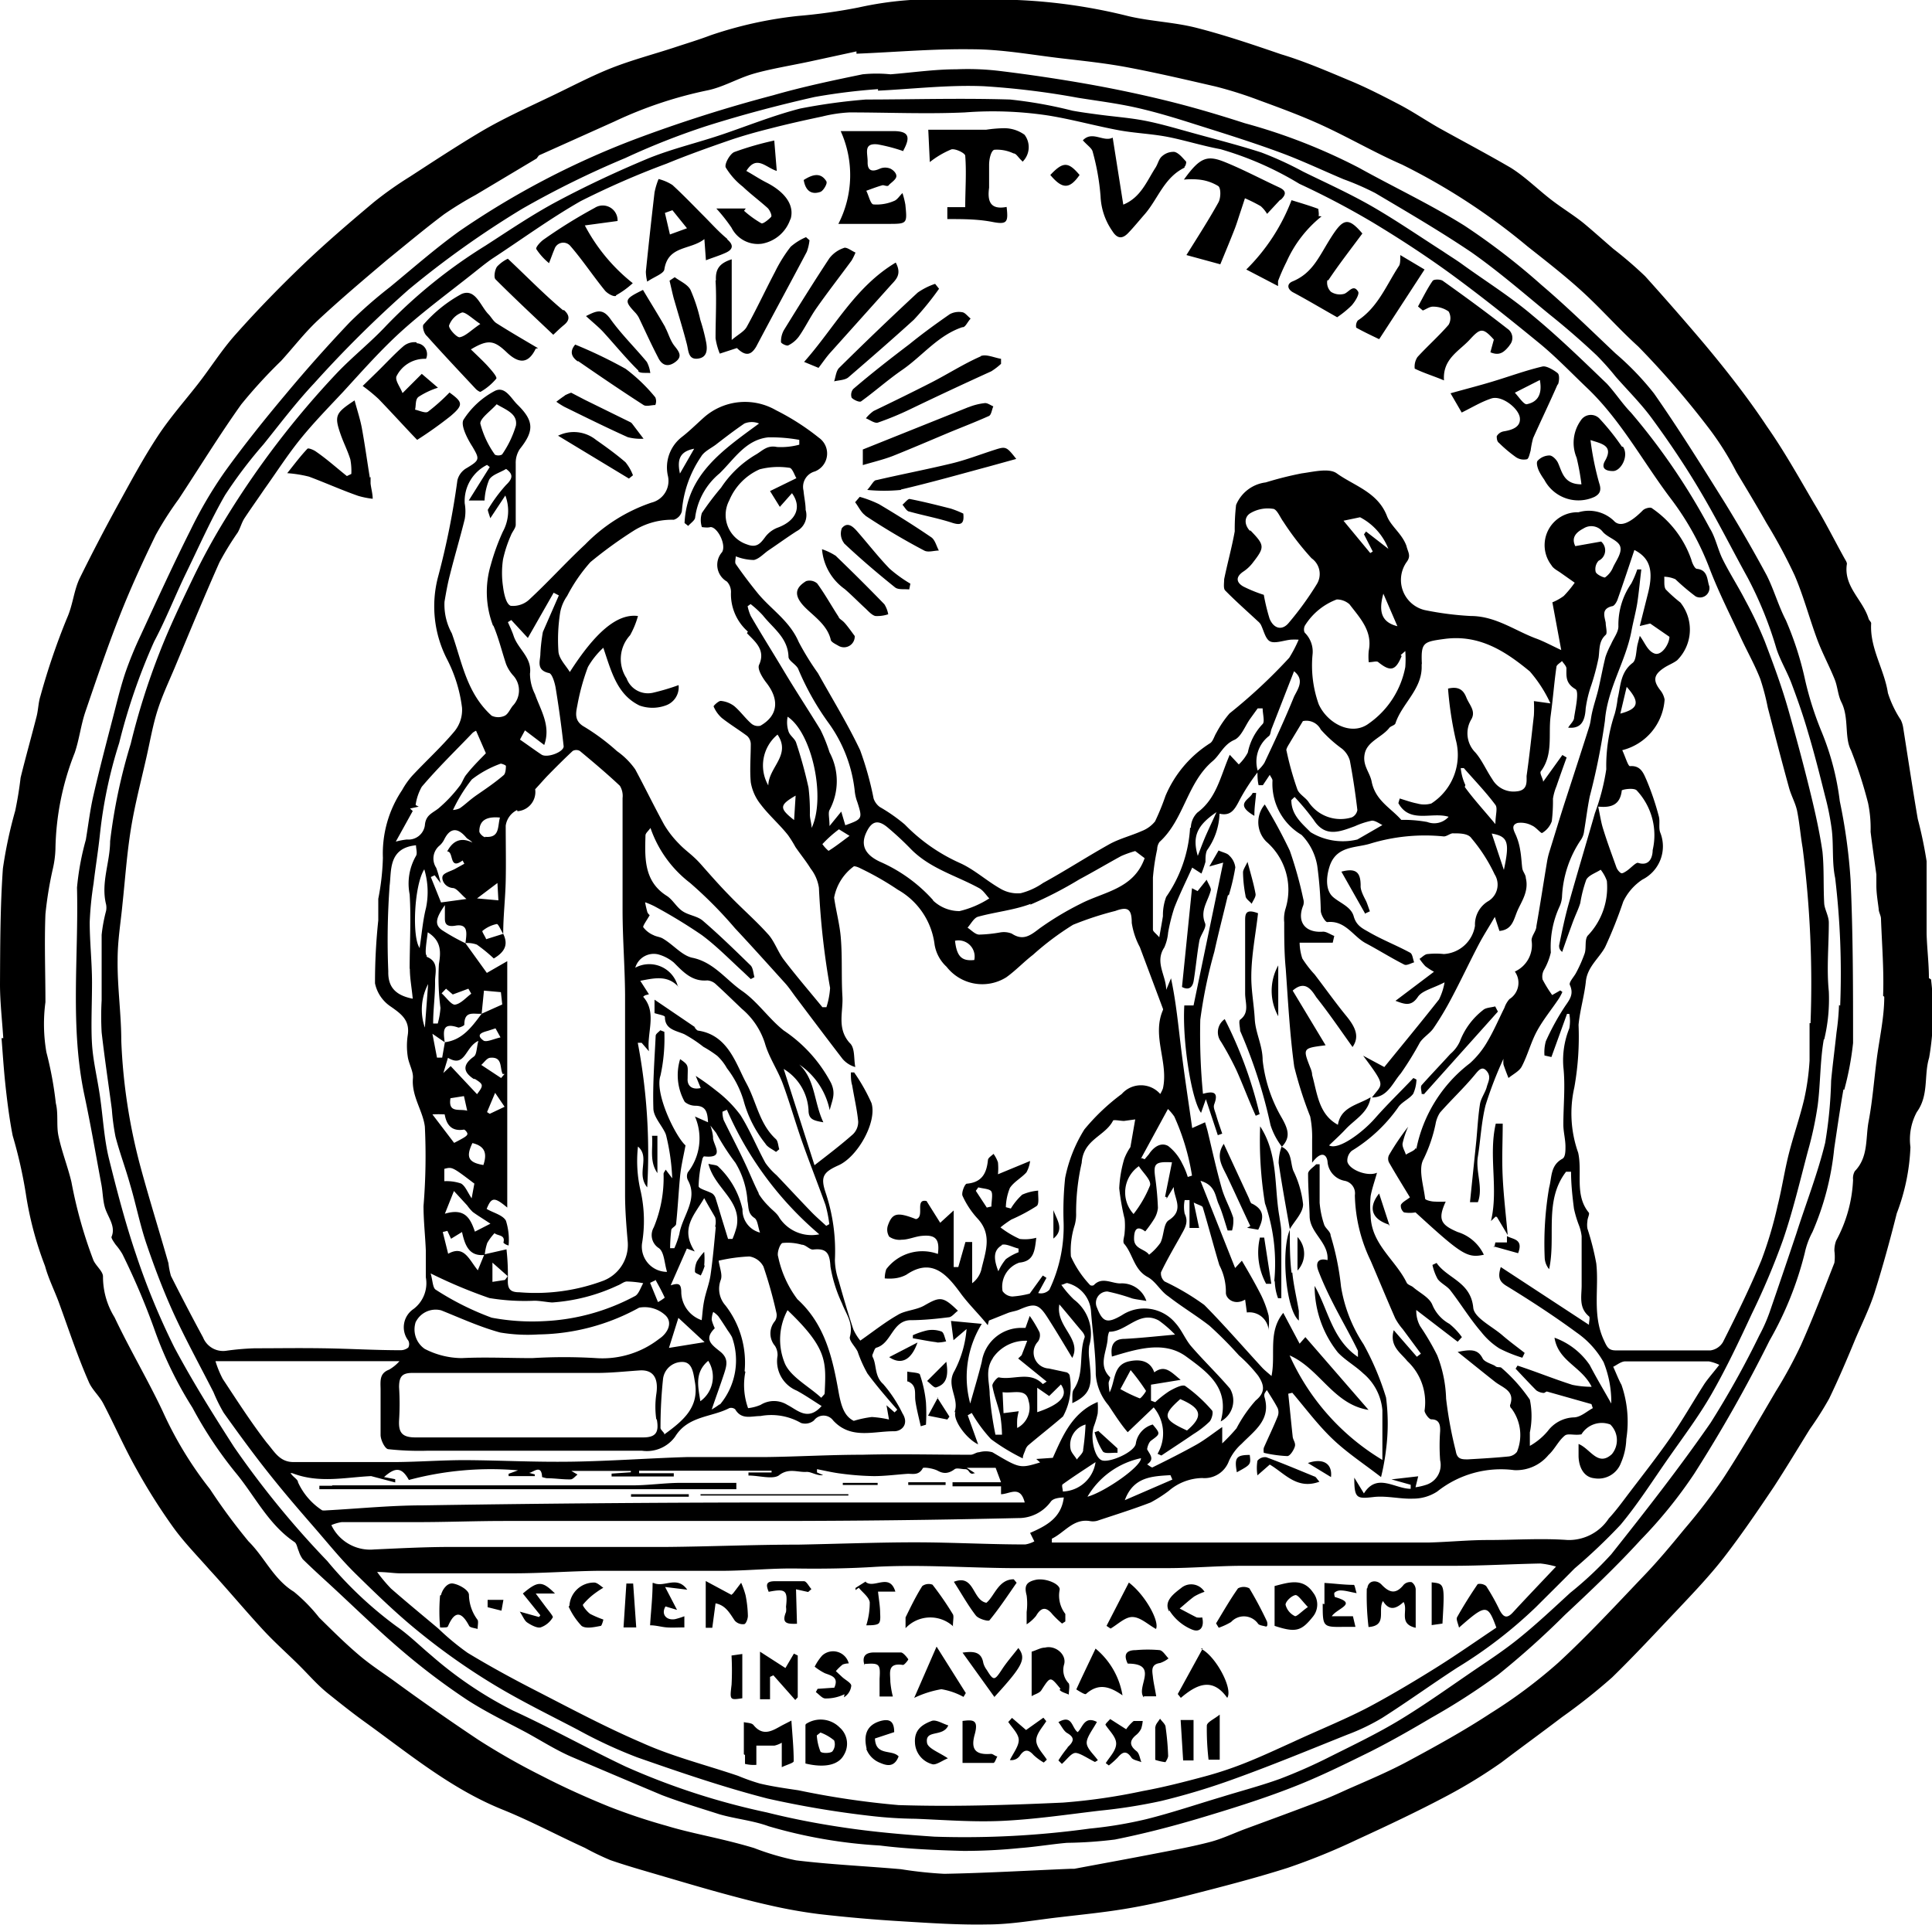 <svg id="Livello_1" data-name="Livello 1" xmlns="http://www.w3.org/2000/svg" viewBox="0 0 100.36 100">
  <defs>
    <style>
      .cls-1 {
        fill: #000;
      }
    </style>
  </defs>
  <title>mobile-header-logo</title>
  <path class="cls-1" d="M73.95,56.86l3.86-4.31-.14-.27c-.21.06-.49.06-.63.19a3.75,3.75,0,0,0-1.21,1.64,1.87,1.87,0,0,1-.49.64c-.49.54-1,1.07-1.49,1.62-.08.1,0,.31,0,.46l.15,0m4.32,7.33h0v0l0,0m0-.06v.06l0,0,0,0m-.56-.94.56.94c-.09-1-.21-2-.26-3s0-1.86,0-2.79H77.7c-.39,1.67.15,3.39-.25,5.06l.24-.23m-.12,1.54,1.29.36c.29-.75-.28-.71-.58-.89l0,.33-.6,0-.06.25m-3,.82-.21.1a2.71,2.71,0,0,0,.27.73c.17.23.48.36.66.59.55.71,1,1.46,1.61,2.17a3.76,3.76,0,0,0,.94.85,7.14,7.14,0,0,0,1.19.48l.12-.25c-.38-.3-.78-.59-1.15-.91-.54-.47-1.47-.91-1.52-1.44-.13-1.35-1.35-1.51-1.91-2.33m-2.43-1.91L71.64,62c-.57.71-.41,1.31.49,1.61m1.41-4c0,.15-.33.25-.51.37-.06-.2-.2-.4-.17-.59a4.53,4.53,0,0,1,.29-.86,12.93,12.93,0,0,0-1,1.48.44.44,0,0,0,0,.37c.36.63.74,1.24,1.09,1.82-.19.15-.39.24-.47.39a.43.43,0,0,0,.16.39,1.74,1.74,0,0,0,.6,0c2.39,2.19,2.69,2.39,3.55,2.2A2.23,2.23,0,0,0,75.72,64c-.87-.37-1.05-.65-.62-1.58a5.25,5.25,0,0,1-.57,0c-.18,0-.49-.08-.5-.15-.08-.69-.37-1.55-.08-2.06a7.77,7.77,0,0,0,.62-1.81,1.6,1.6,0,0,1,.23-.6c.58-.66,1.22-1.26,1.78-1.93.21-.25.4-.53.65-.23s.07.56,0,.83-.3.58-.35.88c-.1.63-.13,1.27-.19,1.9-.11,1.07-.22,2.13-.33,3.2l.41,0c.29-.76-.13-1.59,0-2.37s.18-1.8.4-2.67A19.87,19.87,0,0,1,78.1,55a1.33,1.33,0,0,0,0,.3c.08.24.17.47.26.7.24-.2.56-.35.69-.6.31-.59.47-1.25.79-1.84s.76-1.12,1.14-1.69a3.14,3.14,0,0,0,.18-.34l-.11-.08-.42.24a6.38,6.38,0,0,1-.5-.81.74.74,0,0,1,.06-.47,3.35,3.35,0,0,0,.37-.93A5,5,0,0,1,81,47.12a1.46,1.46,0,0,0,.14-.52,5.72,5.72,0,0,1,1-3,1,1,0,0,0,.15-.44c.1-.59.17-1.19.29-1.78a34.49,34.49,0,0,0,.79-3.94c.13-1.68,1.08-3.07,1.38-4.67.09-.48.23-1,.3-1.44s.14-1.17.21-1.75l-.21,0a5,5,0,0,1-.31.73,3.76,3.76,0,0,0-.67,2.23c0,.3-.25.61-.38.92a4.34,4.34,0,0,0-.29.66c-.14.56-.24,1.12-.37,1.68-.09.38-.22.76-.31,1.14s-.08.53-.16.79c-.4,1.26-.81,2.52-1.22,3.78-.29.89-.56,1.79-.84,2.69a4,4,0,0,0-.13.52c-.19,1.13-.36,2.26-.56,3.39,0,.26-.26.5-.25.75a1.51,1.51,0,0,1-.87,1.61,1,1,0,0,1-.28,1.43,1.31,1.31,0,0,0-.26.45c-.29.58-.54,1.17-.87,1.73a4.62,4.62,0,0,1-.92,1.15,7.43,7.43,0,0,0-2.79,4.47M64.92,75.58c-.7,0-.81.15-.67.9.73-.4.73-.4.67-.9m3.36,1.12c-.83-.34-1.66-.69-2.5-1a.5.5,0,0,0-.46.18,2.28,2.28,0,0,0,0,.76l.64-.56c.78.46,1.41,1.32,2.58.89-.13-.14-.17-.24-.25-.27M67.94,76l1.2.73c.08-.71-.42-1-1.2-.73m2.94-28.53.28-.13c-.06-.16-.11-.32-.17-.47s-.33-.58-.31-.86c0-.7-.24-.93-1-.73l1.24,2.19m-4.7,19.06a2.71,2.71,0,0,0,.17.91l.17,0c0-.46,0-.92,0-1.38,0-.67,0-1.33,0-2,0-.29-.06-.57-.1-.86-.28-1.58-.05-3.23-1-4.69a20.13,20.13,0,0,0,.25,4,9.53,9.53,0,0,1,.48,4.08m-.74-2.31a3.41,3.41,0,0,0,.32,2.41l.27,0-.37-2.4-.21,0m-1.89-4.87c-.44.66-.08,1.16.17,1.68.41.86.8,1.73,1.21,2.59l-.17.09.58.1c.26-.53.38-1-.31-1.35-.08,0-.13-.18-.17-.28l-1.31-2.83M62.9,46.22c0-.12-.12-.29-.22-.52l-.47.59-.29-.15-.52,5.13c.31.17.55.07.61-.34.11-.68.17-1.37.29-2.05.06-.32.39-.69.3-.92-.28-.68.17-1.16.3-1.73m.94.25a11.25,11.25,0,0,0,.33-1.42,1,1,0,0,0-.32-.62c-.1-.12-.31-.15-.55-.26l-.48.83.72-.2L62,52.23l-.48,0c-.11,1.89.38,4.93.87,5.58l.25-.71.62,1.87.23-.08c-.1-.3-.21-.6-.3-.91s-.18-.45-.11-.63c.23-.62-.05-.68-.59-.53a32.16,32.16,0,0,1-.14-3.85,25.16,25.16,0,0,1,.73-3.53c.22-1,.47-1.95.7-2.92m1.65,11.35a22,22,0,0,0-1.81-4.93.83.83,0,0,0-.19,1.18,15.73,15.73,0,0,1,.8,1.48c.35.78.64,1.57,1,2.36l.24-.1m-.31-15.5c0-.47.07-.82.09-1.17l-.18,0c-.12.34-1,.56.09,1.19m-.35,2.38c-.12.26-.24.42-.24.56a6.87,6.87,0,0,0,.13,1.21c0,.16.21.28.32.42.07-.17.23-.36.2-.52-.09-.5-.24-1-.42-1.67m1.6,8.09V50.15a2.72,2.72,0,0,0,0,2.64m.15,6.78h0m0,0h0M66,58.45a3.68,3.68,0,0,0,.59,1.12c.46-.49.33-.9,0-1.49a7.59,7.59,0,0,1-1-3c0-.77-.37-1.41-.41-2.14S65,51.48,65,50.76c0-1.12.23-2.24.35-3.32-.61-.23-.67,0-.67.36,0,1.27,0,2.53,0,3.8,0,.49.24,1-.26,1.37-.09.07,0,.4,0,.58A25.89,25.89,0,0,1,66,58.45m1,5.4c.25-.43.69-.85.69-1.29a5.22,5.22,0,0,0-.51-1.75c-.16-.43-.06-1-.61-1.24a2.66,2.66,0,0,0-.15.84c.17,1.15.38,2.29.58,3.43m.09,2.28C67,65.39,67,64.64,67,63.89c-.47,1.12-.19,4.17.47,4.71,0-.19,0-.34,0-.5-.11-.66-.27-1.31-.34-2M67,63.86h0s0,0,0,0v0m0,0h0ZM67.4,66a1.27,1.27,0,0,0,0-1.74ZM49.5,84.49c0-.32.06-.52,0-.63a15.93,15.93,0,0,0-1.06-1.54.57.57,0,0,0-.53.07c-.33.52-.6,1.08-.87,1.63,0,.09,0,.21,0,.56a1.76,1.76,0,0,1,2.48-.09m1.88-.32c.51-.62.95-1.29,1.41-1.95l-.15-.18c-.8,0-1,.88-1.42,1.22-.74-.13-.61-1.51-1.69-1.09.4.62.73,1.22,1.14,1.75.14.18.65.32.71.25m.24,4c1.49-1.63,1.69-2,1.26-2.56-.3.39-.62.75-.87,1.14-.37.56-.42.57-.77,0a1.07,1.07,0,0,1-.18-.36c-.1-.59-.5-.62-1.08-.54l1.66,2.31m3.68-3.93c0-.13,0-.29,0-.39a1.56,1.56,0,0,1-.3-1.23c.09-.31-.73-.66-1.25-.54s-.58.35-.46.81a3.34,3.34,0,0,1,0,.86c0,.21,0,.43,0,.64a2.08,2.08,0,0,0,.49-.44c.26-.45.52-.49.85-.08a5.24,5.24,0,0,0,.5.48ZM58.82,84c.42,0,.82.4,1.23.62.19-.4-.56-1.77-1.41-2.41l-1.16,2.25.21.14c.38-.22.76-.61,1.14-.6m15.54-1.8v2.22l.56-.08c.12-2.07.12-2.07-.56-2.14M71,82.52a13.71,13.71,0,0,0,.09,2c1-.07.46-.89.75-1.35.35.57.73.36,1.07.05.26.43-.29,1.13.63,1.34,0-.71,0-1.35,0-2a.48.48,0,0,0-.21-.37.47.47,0,0,0-.41.13c-.4.5-.73.44-1.15,0-.25-.27-.7-.23-.74.18m-2.32.81c0,1.22,0,1.22,1.16,1.2l.54,0-.13-.55H69.18c.29-.43,1.39-.65.16-1,0,0-.07-.21,0-.24a.46.46,0,0,1,.3-.1c.25,0,.49.08.83.14-.07-.23-.1-.42-.14-.43-.51,0-1-.07-1.53-.1l0,.89c0,.07,0,.14,0,.21m-1.5-.47c.14,0,.34.31.64.62-.33.23-.59.52-.68.47a.9.9,0,0,1-.48-.59c0-.17.31-.47.52-.5m-1.09-.46v2.06c1.1.36,1.39.28,2-.49a1,1,0,0,0,0-1.24c-.53-.78-1.26-.53-2-.34m-2.91,2.17a3.5,3.5,0,0,0,.65-.3.9.9,0,0,1,1.41.1c.08.08.25.09.38.13s.1-.2.07-.27a19.31,19.31,0,0,0-.91-1.71.63.63,0,0,0-.59,0c-.41.58-.77,1.21-1.14,1.82l.14.23m-.62,5.07a13.78,13.78,0,0,0,.09,1.78h.58V89.07c-.3.24-.66.39-.67.57m-.69-.29-.67,0,.13,2.1h.54Zm.48-3.72L61.18,88l.16.2c.82-.7,1.64-1.09,2.41,0,.32-.48-.63-2.22-1.37-2.55m-1.64-2a2.53,2.53,0,0,0,1.18,1c.43.18.65-.14.53-.63a.93.93,0,0,1-.29,0c-.3-.15-.59-.31-.88-.46.25-.21.5-.44.76-.63a3,3,0,0,1,.53-.24.81.81,0,0,0-1.21-.2c-.39.3-.92.69-.63,1.22m-.72,6c0,.54,0,1.08,0,1.71a2.78,2.78,0,0,0,.53.12s.15-.22.14-.34a13.91,13.91,0,0,0-.13-1.47c0-.16-.19-.3-.29-.45-.08.14-.23.28-.24.43m-.6-1.59h.64c-.06-.39-.14-.71-.17-1s-.14-.66.37-.73a1.44,1.44,0,0,0,.44-.24c-.15-.15-.29-.4-.46-.43a6.92,6.92,0,0,0-1.24,0c-.6,0-.6.33-.42.7,1.68,0,.39,1.24.84,1.76m-2,1.41c.2.32.57.64.56,1s-.35.69-.54,1l.16.12a4.28,4.28,0,0,0,.46-.41c.26-.31.46-.37.71,0,.08.13.34.16.52.24-.08-.19-.1-.45-.25-.57-.37-.29-.39-.55,0-.86a1,1,0,0,0,.24-.31,1.78,1.78,0,0,0,.08-.4c-.16,0-.36,0-.47,0a2.14,2.14,0,0,0-.39.43l-.83-.53-.2.21M56.41,88c.65-.58,1.23-.4,1.9.07a4,4,0,0,0-1.4-2.43c-.36.76-.69,1.44-1,2.12,0,0,.44.29.49.24m-.93,2.77a6,6,0,0,0-.49.68l.18.18c.24-.2.49-.58.72-.57s.65.3,1,.47l.15-.09c-.21-.3-.58-.61-.58-.91s.34-.72.53-1.08c-.66-.34-.75.32-1,.53-.32-.23-.27-.94-1-.52.17.21.27.46.46.57.43.25.32.46,0,.75m-.4-3c.1.13.32.17.48.25,0-.2.06-.45,0-.58a1,1,0,0,1-.24-1c.13-.51-.46-1-1-.86-.22,0-.42.13-.69.21v2.31c.19-.11.41-.16.5-.3.48-.74.46-.74,1-.08m-2.72,1.71c.2.31.54.62.55.94s-.29.7-.46,1.05a.54.54,0,0,0,.5-.2c.23-.35.44-.39.73-.06a2.87,2.87,0,0,0,.53.39l.16-.15c-.2-.32-.55-.65-.55-1s.33-.69.52-1l-.15-.18-.9.64-.73-.63-.21.23M50,89.4v2.18c.56,0,1.08,0,1.6,0,.08,0,.14-.22.21-.34-.11,0-.23-.14-.34-.13-.77.06-1.06-.21-.84-1s-.09-.78-.64-.71m-2.46,1.15a1.21,1.21,0,0,0,.88,1.09c.2.08.54-.19.83-.3-.46-.31-1-.5-1.08-.78-.14-.75.82-.29,1.1-.93-.3-.09-.64-.32-.87-.23-.47.18-.91.45-.86,1.14m1.12-5L47.49,88.2a5.37,5.37,0,0,1,1.41-.45,3.57,3.57,0,0,1,1.15.4l.12-.2-1.51-2.4M45,90.85a1.25,1.25,0,0,0,.68.71c.29.12.75.33,1-.32-.35-.38-1.19,0-1.23-.93l1-.33c0-.56-.23-.72-.74-.57-.78.24-.83.84-.69,1.44m-.11-4.41c.78-.06.83,0,.78.77,0,.29,0,.58,0,.92l.69,0a4.7,4.7,0,0,1-.13-.77c0-.44-.18-1,.66-.87.07,0,.29-.27.27-.3s-.24-.34-.38-.35c-.45,0-.92,0-1.38,0s-.66.2-.51.67m.1-4.38s-.37.23-.57.36c0,0,0,.08,0,.11l.17-.12c.2.25.52.47.57.75a3.92,3.92,0,0,1-.18,1.2c.23,0,.49,0,.62-.08s.11-.36.1-.54c0-.37-.07-.74-.11-1.13l.9,0c-.3-1-1.12-.12-1.55-.51m-1.12,6a.8.8,0,0,0,.38-.6c0-.15-.31-.3-.48-.46l-.32-.3a2.67,2.67,0,0,1,.35-.34.86.86,0,0,1,.32-.06A.84.84,0,0,0,42.71,86a2.65,2.65,0,0,0-.39.58,3,3,0,0,0,.53.34c.35.13.73.21.49.75l-.87.06-.09.17c.17.12.33.33.49.33a2.18,2.18,0,0,0,1-.22M42.62,90a2.42,2.42,0,0,1,.71.41.59.59,0,0,1-.1.58c-.14.1-.55.09-.61,0a2.73,2.73,0,0,1-.19-.84l.19-.15m-.78-.39v2c1,.24,1.72.08,2-.45a1.12,1.12,0,0,0-.22-1.42,1.39,1.39,0,0,0-1.76-.18m-.51-7,.63.14.17-.15c-.13-.14-.25-.4-.38-.41-.5,0-1,0-1.51,0s-.46.22-.33.55c.87-.17,1-.09.9.78a.89.89,0,0,1,0,.27c-.26.63.11.62.57.61ZM40.15,87l1.16,1.31.13-.14V86l-.2-.1-.44.75-1.32-.85v2.47H40L40,87.11l.19-.09M38.7,91.17c0,.16,0,.44,0,.46a1.91,1.91,0,0,0,.59.05v-1c.31,0,.63,0,.94,0a1.4,1.4,0,0,0,.38-.15c0,.14,0,.27,0,.41s0,.49,0,.86c.27-.13.62-.22.62-.31,0-.68-.07-1.37-.12-2.11l-.45.23c-.5.27-1,.64-1.52,0-.1-.12-.36-.11-.5-.15,0,.63,0,1.15,0,1.67M38,87.53c-.09.78-.1.79.56.69v-2.3L38,86a14.58,14.58,0,0,1,0,1.56m0-4.71-1.34-.72v2.43H37l.17-1.27c.53.1.74.52,1,.9a.56.56,0,0,0,.48.18c.1,0,.2-.28.2-.43a6.1,6.1,0,0,0-.12-1.07,4.29,4.29,0,0,0-.23-.65l-.41.54a.44.44,0,0,1-.08.07m-4.11-.6c0,.76-.09,1.5-.13,2.2.31,0,.59.09.87.11s.59,0,.91,0l0-.58a4.14,4.14,0,0,1-.48.15c-.46.08-.74-.26-.5-.66l.6.18-.62-1.19,1.15.14c-.54-.76-1.19-.09-1.75-.35m-1.41,0-.15,2.31.66,0-.16-2.28h-.35m-3,1.2a3.64,3.64,0,0,0,.67,1c.22.16.64.07,1,0,.05,0,.14-.33.13-.33a5.27,5.27,0,0,1-.68-.29c-.17-.12-.41-.43-.38-.48a3.41,3.41,0,0,1,.65-.61,4.58,4.58,0,0,1,.41-.27c-.15-.1-.31-.26-.46-.27a1.28,1.28,0,0,0-1.3,1.2M28,84l-1-.28c.18.28.25.47.38.56s.49.31.7.26a1.18,1.18,0,0,0,.64-.53c0-.08-.25-.37-.39-.56l-.5-.67h1c-.67-.67-.89-.66-1.67,0l.91,1.13L28,84m-2.67-.89,0,.38.72.18.1-.56Zm-2.47-.23a9.57,9.57,0,0,0,0,1.66,1.2,1.2,0,0,0,.24,0c.06,0,.16,0,.18-.08.36-.83.71-.72,1.09,0,.06.1.29.11.44.16,0-.16.05-.38,0-.47a2.22,2.22,0,0,1-.45-1.3c0-.25-.51-.54-.83-.59s-.57.36-.62.6M47.18,77v.14h1.94l0-.14Zm-3.39.14h1.8s0-.08,0-.11H43.78v.11m-7.39.48,0,.07h7.68v-.07Zm-.61,0h-3v.13h3v-.13m-18.52-.44h-.67c0,.06,0,.12,0,.18H38.25l0-.33h-.5l-1.53,0c-.28,0-.55,0-.83,0-.85,0-1.69.13-2.54.13-5.2,0-10.4,0-15.6,0M54.72,62.86v1.48c.6-.48.16-1,0-1.48M57.1,74.32l-.24.08a3.43,3.43,0,0,0,.43,1c.12.14.5.05.76.07l0-.23-1-.91m-9.39-4.59-1.47.76c.62.42,1.15.16,1.47-.76m1,0a2,2,0,0,0,.49-.06c-.08-.18-.11-.45-.24-.51a1.42,1.42,0,0,0-.75-.06,4.07,4.07,0,0,0-.74.25l0,.16c.42.07.84.16,1.27.21m2.88.82a2.06,2.06,0,0,1,1.79-.9l-.29.75-.18.17,1.48,1.2-.2.13c-.67-.7-1.53-.19-2.29-.35-.08,0-.35.31-.33.44.09.52.29,1,.41,1.54a7.15,7.15,0,0,1,.09,1l-.34,0a16.83,16.83,0,0,1-.3-2.09c0-.62-.26-1.27.17-1.89m.5,1.77c.55.08,1.23-.23,1.35.45a1.19,1.19,0,0,1-.59,1.41,4.35,4.35,0,0,1,0-.46,3.11,3.11,0,0,1,.08-.41l-.79.1Zm1.8-.23.62.43.61-.6c.38.53.08,1-1.23,1.44Zm-4.25,1.25c-.14.44.58,1.41,1.18,1.69l-.54-1.51.21-.12a7.44,7.44,0,0,0,1,1.36,10.56,10.56,0,0,0,1.65,1c0-.15.08-.29.13-.43a.6.6,0,0,1,.14-.24c.6-.51,1.23-1,1.82-1.51a3.22,3.22,0,0,0,.34-2.15.3.3,0,0,0-.15-.14l-.93-.2a.83.83,0,0,1-.56-1.4.57.57,0,0,0,.08-.48,6.52,6.52,0,0,0-.51-.85l-.22.62-.21,0A2.07,2.07,0,0,0,51,70.74c-.18.73-.4,1.45-.6,2.17A5.25,5.25,0,0,1,51,68.77l-1.6-.15.13,1,.68-.58a5.7,5.7,0,0,1-.63,2.18c-.46.78.28,1.42,0,2.15m-.86-.77-.51.94,1,.2.11-.15-.64-1m.48-1.85-1,1c.16.12.36.37.47.33.5-.15.66-.54.53-1.31m-2,1c.49.21.34.62.39,1s.18.89.28,1.33l.27-.08a9.7,9.7,0,0,0,0-1.16,6.33,6.33,0,0,0-.31-1.43c0-.12-.43-.12-.66-.17,0,.18,0,.49,0,.52M33.87,59c.06.65-.15,1.32.28,1.94V59l-.28,0m2.25-5.63L34,51.93v.7c.21.07.54.12.54.2,0,.64.55.7,1,.89a7.1,7.1,0,0,1,1,.66,6.06,6.06,0,0,1,.72.47,2.64,2.64,0,0,1,.5.64,5.16,5.16,0,0,1,.86,1.66,6.2,6.2,0,0,0,1.14,2.26c.11.19.37.29.55.43l.17-.14c-.06-.18-.06-.42-.18-.53-.86-.79-1-1.93-1.53-2.9s-.93-2.49-2.49-2.73c-.08,0-.14-.11-.21-.17m.51,12.37a3.71,3.71,0,0,0,0-.71,3.1,3.1,0,0,0-.38.5,1.2,1.2,0,0,0-.1.53c0,.08.2.13.3.2a2.74,2.74,0,0,0,.21-.52M46.8,25.43c1.54-.36,3.06-.79,4.58-1.2l1.41-.39c-.51-.65-.54-.66-1.13-.47-.75.24-1.49.53-2.25.71-1.29.31-2.59.56-3.88.86-.15,0-.25.26-.48.51a8.83,8.83,0,0,0,1.75,0m4.15-6.94c-.89.39-1.71.92-2.57,1.36s-2,1-3,1.48a2,2,0,0,0-.4.38c.21.08.46.28.63.22a15.79,15.79,0,0,0,1.73-.72q2.08-1,4.15-1.94A3.4,3.4,0,0,0,52,18.9v-.26c-.36-.06-.78-.26-1.06-.14M50,17c.15,0,.24-.25.42-.45-.17-.14-.29-.31-.43-.33a1,1,0,0,0-.65.1c-.72.5-1.41,1-2.1,1.56-1,.76-2,1.54-2.92,2.33a.47.47,0,0,0-.08.45c.11.12.41.25.49.19.72-.52,1.39-1.12,2.13-1.63,1.06-.73,1.87-1.81,3.15-2.23m.3,4.16-5.49,2.2v.81c.58-.17,1.08-.29,1.55-.47,1-.4,2-.83,3-1.25.66-.27,1.33-.53,2-.83.13-.06.15-.33.23-.5-.15-.06-.3-.18-.44-.17a3.22,3.22,0,0,0-.84.21m-3.1,5.42c.75.21,1.52.35,2.25.59.5.16.62,0,.57-.48a5.34,5.34,0,0,0-.65-.26c-.71-.18-1.42-.36-2.14-.5-.1,0-.24.19-.37.3.11.12.2.31.33.35m-2.27.21q1.51,1,3.07,1.82c.2.11.51,0,.76,0-.13-.24-.2-.57-.41-.7-.88-.6-1.79-1.17-2.7-1.71a5.92,5.92,0,0,0-1-.38l-.24.28c.18.23.31.54.54.69m-1.12,1.44c.85.8,1.74,1.56,2.65,2.29.17.14.49.08.74.11l.06-.3a7.18,7.18,0,0,1-1.08-.78c-.58-.6-1.1-1.27-1.65-1.9-.23-.27-.53-.57-.83-.2a.81.81,0,0,0,.12.78m-.27,3.85c-.38-.58-.72-1.2-1.13-1.76a.6.6,0,0,0-.58-.12c-.45.28-.66.61-.24,1.15s1.3,1,1.52,1.87c0,.14.26.25.41.34a.56.56,0,0,0,.84-.51c-.12-.16-.28-.39-.47-.62s-.28-.22-.37-.36m-.12-3.17a3.17,3.17,0,0,0-.74-.36,2.82,2.82,0,0,0,1.18,2.07c.37.32.71.67,1.07,1,.16.15.33.35.52.4a1.83,1.83,0,0,0,.67-.09,1.46,1.46,0,0,0-.2-.52q-1.23-1.27-2.51-2.5M41.77,18.8l.75.31c.23-.3.41-.57.62-.8l3.12-3.48c.26-.29.61-.56.27-1.19-2.12,1.27-3.18,3.38-4.76,5.16m-4.6-4.23c.06,1,0,2,0,3a3.49,3.49,0,0,0,.22.8l.89-.29c.43.42.72.4,1-.07.87-1.65,1.76-3.28,2.63-4.93a2.44,2.44,0,0,0,.14-.6l-.18-.16a2.94,2.94,0,0,0-.8.5,7.52,7.52,0,0,0-.81,1.3c-.5.95-.95,1.92-1.47,2.86-.13.24-.44.39-.78.68V13.47c-.66.21-.85.53-.82,1.1m-2.17,1c.22.77.46,1.53.66,2.31.09.35.07.81.57.75s.5-.49.43-.86a10,10,0,0,0-.3-1.15,8.41,8.41,0,0,0-.51-1.56c-.15-.29-.54-.45-.82-.66l-.27.18c.08.33.15.67.24,1m-5,3.17c1.13.78,2.26,1.55,3.41,2.29.14.09.41,0,.61,0a.5.5,0,0,0,0-.4,8.81,8.81,0,0,0-1.54-1.48,24,24,0,0,0-2.62-1.26c-.32.38-.17.66.14.88m3.14.51c.11.12.41.06.62.09a1.68,1.68,0,0,0-.18-.58c-.62-.75-1.33-1.44-1.9-2.24-.41-.57-.74-.4-1.26-.14.37.34.66.57.9.83.61.67,1.19,1.38,1.82,2M29,22.64l3.67,2.22.21-.17a2.43,2.43,0,0,0-.39-.68c-.49-.42-1-.79-1.53-1.16a1.84,1.84,0,0,0-2-.2m.38-2.1c-.15.1-.3.21-.44.32a4.3,4.3,0,0,0,.41.26c1.1.54,2.19,1.08,3.3,1.58a2.61,2.61,0,0,0,.82.08l-.6-.79a.31.31,0,0,0-.11-.08l-2.34-1.15-.71-.37a2.27,2.27,0,0,0-.33.14M19.21,24.81c-.14-.87-.26-1.74-.42-2.61-.09-.46-.24-.91-.37-1.4-1,.66-1.07.79-.71,1.81.15.42.36.83.49,1.26a3.24,3.24,0,0,1,.05.75l-.23.11c-.53-.42-1-.85-1.59-1.26-.13-.1-.41-.21-.46-.16-.37.39-.69.82-1.05,1.27a6.49,6.49,0,0,1,1.13.18c.86.32,1.7.7,2.56,1a4.38,4.38,0,0,0,.75.15c0-.26-.08-.53-.11-.79,0-.11,0-.23,0-.34m2.38-7a.9.9,0,0,0-.68.21c-.48.42-.91.89-1.36,1.33l-.75.73a8.63,8.63,0,0,1,.83.68c.77.8,1.52,1.63,2,2.12a20.66,20.66,0,0,0,1.74-1.24c.68-.58.63-.72-.06-1.22a10.3,10.3,0,0,1-1.12,1c-.13.09-.44-.06-.67-.11.06-.23,0-.54.19-.67a4.12,4.12,0,0,1,1-.47l-.84-.72-1,1c-.13-.33-.38-.63-.32-.86a1.63,1.63,0,0,1,1.54-.92.57.57,0,0,0-.48-.81m3.3-1c-.49.33-.77.64-1.08.69-.16,0-.59-.47-.54-.62a1.12,1.12,0,0,1,.68-.67c.2,0,.49.29.94.6m3,1.26c-.76-.45-1.47-.86-2.16-1.3-.17-.11-.27-.32-.42-.47-.42-.43-.67-1.35-1.39-1.05A7.09,7.09,0,0,0,22,16.86c-.07.07,0,.45.18.6.83.93,1.69,1.84,2.54,2.75.07.07.22.17.25.14a3,3,0,0,0,.81-.68c.06-.09-.27-.46-.46-.67s-.55-.55-.86-.85c.89-.53,1.2-.48,1.86.15s1.14.58,1.51-.19m1.41-2c-1-.84-1.9-1.77-2.86-2.67a1.89,1.89,0,0,0-.56.41c-.12.17-.18.56-.08.66,1,1,2,1.93,3,2.88.14-.13.34-.33.56-.51s.38-.43,0-.77M32,15.34a4.49,4.49,0,0,0,.87-.63,9.41,9.41,0,0,1-2.49-3l1.7-.23a.77.77,0,0,0-1.19-.68,26.34,26.34,0,0,0-2.63,1.63c-.18.12-.45.42-.4.51a3.2,3.2,0,0,0,.66.73c.14-.36.2-.54.28-.72a.48.48,0,0,1,.83-.17c.64.74,1.18,1.56,1.8,2.32.13.15.44.33.57.27M34.56,17c-.38-.66-.78-1.3-1.16-1.94-.95.47-1,.54-.42,1.16a1.25,1.25,0,0,1,.2.27c.33.69.64,1.38,1,2.07.19.41.5.53.88.26s.26-.5,0-.82-.33-.68-.51-1m1.13-5.14-.88.32-.26-1.12.39-.14.75.93m2.1.56c-.44-.36-.83-.8-1.23-1.2s-1.06-1.09-1.62-1.6a2.41,2.41,0,0,0-.72-.31A3.79,3.79,0,0,0,34,10c-.16,1.37-.31,2.74-.45,4.11a2.35,2.35,0,0,0,.07.52c.38-.26.85-.41.89-.63.19-1.26,1.35-1,2.08-1.58l.08,1.1c.39-.15.73-.25,1.05-.4s.43-.37.06-.68m3.27-1c.28-.82-.36-1.51-1.22-1.95-.36-.18-.7-.41-1.06-.61.53-.85,1-.18,1.58,0L40.22,7.3a15.83,15.83,0,0,0-2.08.6c-.23.1-.52.63-.44.8a3.68,3.68,0,0,0,.89,1c.41.39.87.73,1.29,1.11.11.11.23.38.18.45s-.41.39-.51.34a5.35,5.35,0,0,1-.9-.65l.09-.12H37.21a8.82,8.82,0,0,1,.79,1,1.53,1.53,0,0,0,1.58.83,1.91,1.91,0,0,0,1.49-1.32m1.87-1.9c-.3-.51-.73-.38-1.19-.09.09.55.39.78.86.62.16-.05.38-.44.32-.53m.91,3.44a1.57,1.57,0,0,0-.76.54c-.81,1.23-1.59,2.48-2.36,3.73a1.21,1.21,0,0,0-.15.62c0,.07.3.22.38.17a1.5,1.5,0,0,0,.55-.46c.33-.47.58-1,.91-1.47.59-.84,1.22-1.65,1.83-2.48a3.44,3.44,0,0,0,.2-.41c-.23-.1-.46-.3-.61-.24m3.1-5.07c.39-.72.26-1-.53-1s-1.48,0-2.22,0l-.51,0a5.54,5.54,0,0,1-.12,4.82h2.58c1,0,1,0,.9-1a4.46,4.46,0,0,0-.15-.6c-.15.14-.27.35-.44.41a2.27,2.27,0,0,1-1.06.18c-.16,0-.25-.46-.38-.71.28-.1.56-.21.85-.29.1,0,.26.09.32,0s.36-.27.39-.44-.16-.35-.31-.42a.71.71,0,0,0-.54,0c-.39.18-.65.13-.64-.34s-.24-1,.52-.92a8.75,8.75,0,0,1,1.33.35m1.64,6.9a3.55,3.55,0,0,0-.89.45q-2.07,1.92-4.08,3.91c-.16.16-.18.47-.26.7.24-.06.55-.06.73-.2,1.16-1,2.31-2,3.41-3A15,15,0,0,0,48.78,15l-.2-.25M53.12,8.4A1.06,1.06,0,0,0,53.22,7a1.8,1.8,0,0,0-1.07-.34,6.93,6.93,0,0,0-.93.08c-1,0-1.94,0-3,0l.08,1.68a4.66,4.66,0,0,1,1.12-.66c.21-.05.71.19.72.33.07.88,0,1.77,0,2.67l-.93,0v.62c.81,0,1.58,0,2.35.15s.82,0,.73-.78c-.88.17-1-.34-.91-1,0-.39,0-.79,0-1.17s.12-.76.27-.8a2,2,0,0,1,1,.19c.14,0,.24.21.43.38m3,.74c-.59-.7-.86-.7-1.52,0,.63.75,1,.74,1.52,0m5.43-.42c.07,0,.13-.24.1-.28-.18-.19-.37-.44-.6-.5a.88.88,0,0,0-.65.23c-.16.13-.21.39-.33.58-.46.71-.77,1.56-1.68,1.93l-.55-3.48c-.48.25-1.06-.38-1.55.14.24.27.47.41.51.59a12.1,12.1,0,0,1,.41,2.32A3.4,3.4,0,0,0,57.78,12c.26.42.53.41.82.11s.59-.67.88-1c.69-.81,1-1.9,2.07-2.41m5,1.66c.25-.25.29-.44-.09-.62-.93-.43-1.83-.91-2.78-1.3s-1.32-.31-2.18.89a3.79,3.79,0,0,1,.79,0,2.37,2.37,0,0,1,1,.34c.14.12.13.62,0,.85-.5.9-1.06,1.77-1.66,2.73l1.76.48c.29-.7.53-1.28.76-1.87.11-.29.2-.6.3-.89l.22-.67a8.15,8.15,0,0,1,.82.41,1.69,1.69,0,0,1,.33.4l.66-.71m2,.82c.06,0,0-.35,0-.37-.49-.18-1-.33-1.39-.45A10.16,10.16,0,0,1,64.74,14l1.65.86,0-.26a10.07,10.07,0,0,1,.44-1,6.32,6.32,0,0,1,1.82-2.36M69,14.56c.54-.81,1.14-1.58,1.77-2.43-.74-.87-1-.78-1.63.21s-.94,1.84-2,2.28c-.27.11-.3.36,0,.55.77.41,1.52.86,2.32,1.31a5.09,5.09,0,0,0,.75-.61c.18-.2.42-.59.34-.72-.24-.4-.46,0-.71.11a.85.85,0,0,1-.7-.1.66.66,0,0,1-.19-.6m2.7,3.05L74,14l-1.26-.75c0,.25,0,.44-.06.55-.66,1-1.09,2.15-2.15,2.85a.47.47,0,0,0-.08.37c.39.22.8.41,1.17.59m6.78.34a.57.57,0,0,0-.09-.87c-1.1-.86-2.22-1.68-3.36-2.49-.12-.09-.47-.09-.53,0-.29.42-.51.88-.76,1.33l.25.21c.18-.07.36-.21.54-.2a1.4,1.4,0,0,1,.8.25.69.69,0,0,1,0,.69c-.51.59-1.1,1.11-1.62,1.68a.9.9,0,0,0-.14.6c.47.23,1,.39,1.52.61-.08-1.12.79-1.52,1.34-2.12s.68-.63,1.25,0l-.18.66c.48.2.71,0,1-.36M79.3,21c-.16,0-.41-.39-.61-.6l1.3-.66c.16.86-.22,1.17-.69,1.26m1.62-1c.08-.18.1-.52,0-.61s-.57-.41-.8-.35c-.89.21-1.75.53-2.62.79-.66.2-1.33.37-2.15.6l.58,1c.57-.28,1-.55,1.54-.73s1.42.51,1.48,1-.41.64-.85.71a.53.53,0,0,0-.35.25c0,.08,0,.27.12.35a7,7,0,0,0,.88.74.73.73,0,0,0,.55.11c.11,0,.16-.29.21-.45a4.81,4.81,0,0,1,.13-.65c.42-.94.87-1.87,1.28-2.81m3.33,3.25a12.16,12.16,0,0,0-1.14-1.43.62.62,0,0,0-1,.08,2,2,0,0,0-.21,1.93,12.35,12.35,0,0,1,.25,1.38c-.92,0-1-.64-1.22-1.12-.08-.17-.29-.38-.44-.38a.85.85,0,0,0-.62.28c-.08.1,0,.39.1.58a3.38,3.38,0,0,0,.25.4,2,2,0,0,0,2.61.89c.26-.14.38-.32.24-.72a15.06,15.06,0,0,1-.45-2.23c.57.19,1.21.28.76,1.07-.22.38,0,.54.41.54s.84-.78.52-1.26M94,53.15c0,.65,0,1.3,0,1.95a12.64,12.64,0,0,1-.28,2c-.22.93-.54,1.84-.78,2.77s-.37,1.85-.6,2.76a20.89,20.89,0,0,1-.84,2.83c-.6,1.45-1.29,2.85-2,4.26a.9.9,0,0,1-.65.43c-1.64,0-3.27,0-4.91,0-.38,0-.46-.17-.62-.52-.62-1.32-.25-2.7-.4-4a13.75,13.75,0,0,0-.46-1.81,1.21,1.21,0,0,1,0-.38c0-.16.13-.38.07-.45-.75-.92-.32-2.08-.55-3.11a6.1,6.1,0,0,1-.2-3.39A15,15,0,0,0,82,53.24c.07-.76.3-1.5.38-2.26s.68-1.19,1-1.78a23.51,23.51,0,0,0,.94-2.36,2.83,2.83,0,0,1,1-1.15,1.93,1.93,0,0,0,.92-2.45c-.09-.25,0-.57-.07-.83a13.88,13.88,0,0,0-.64-1.89c-.15-.33-.29-.77-.86-.72-.1,0-.24-.49-.4-.83a2.91,2.91,0,0,0,2.2-2.63,1.09,1.09,0,0,0-.22-.48c-.39-.5-.36-.8.18-1.16.22-.15.48-.24.69-.4a2.25,2.25,0,0,0,.17-3,7.73,7.73,0,0,1-.76-.68c-.11-.16-.06-.44-.08-.66a1.52,1.52,0,0,1,.58.13,11.59,11.59,0,0,0,1.05.89.49.49,0,0,0,.71-.53c-.12-.32-.06-.84-.64-.9-.11,0-.25-.3-.29-.47a5.35,5.35,0,0,0-2.05-2.68c-.07-.07-.38,0-.49.13-.62.62-1.16.89-1.49.52A1.88,1.88,0,0,0,82,26.61a1.71,1.71,0,0,0-1.41,2.75c.1.18.32.28.5.41l.71.5a5.59,5.59,0,0,1-.57.69,2.75,2.75,0,0,1-.59.33l.46,2.48c-.57-.27-.94-.47-1.33-.61C78.68,32.75,77.68,32,76.4,32A16.11,16.11,0,0,1,74,31.69a1.61,1.61,0,0,1-.94-2.48c.26-.34.08-.51,0-.85-.22-.62-.78-1-1-1.52-.47-1.27-1.7-1.59-2.62-2.25-.4-.29-1.21-.08-1.82,0a18.2,18.2,0,0,0-1.87.47,1.92,1.92,0,0,0-1.54,1.17,11,11,0,0,0-.07,1.37c-.15.84-.38,1.66-.55,2.49,0,.19-.05.47.05.58.55.56,1.14,1.08,1.71,1.61a.64.64,0,0,1,.14.16c.16.31.24.76.49.88s.7-.05,1.06-.09a3.44,3.44,0,0,1,.42,0,6.9,6.9,0,0,1-.49.94,27.67,27.67,0,0,1-3.1,2.89,5.46,5.46,0,0,0-.68,1c-.12.19-.18.47-.35.56a6,6,0,0,0-2.3,2.73A12.28,12.28,0,0,1,60,42.67a1.64,1.64,0,0,1-.69.5c-.56.25-1.18.4-1.71.7-1.16.65-2.27,1.37-3.42,2a3.55,3.55,0,0,1-1.16.53,1.76,1.76,0,0,1-1.06-.24c-.72-.41-1.36-1-2.1-1.33A9.26,9.26,0,0,1,47,42.83a8.8,8.8,0,0,0-1.3-.91.91.91,0,0,1-.32-.44,16.68,16.68,0,0,0-.7-2.51c-.65-1.37-1.45-2.67-2.19-4a14.05,14.05,0,0,1-1-1.62C41,32.21,40,31.63,39.3,30.74c-.38-.47-.74-.95-1.08-1.44-.06-.09,0-.28,0-.4a2.66,2.66,0,0,0,.94.19c.28-.06.51-.33.76-.5.49-.33,1-.7,1.47-1a.94.94,0,0,0,.46-1.1c0-.33-.08-.66-.11-1a.83.83,0,0,1,.59-1,1,1,0,0,0,.21-1.75,12.52,12.52,0,0,0-2.23-1.43,3.22,3.22,0,0,0-3.76.39c-.37.33-.73.69-1.13,1a2,2,0,0,0-.73,2,1.16,1.16,0,0,1-.85,1.41,8.72,8.72,0,0,0-3.44,2.17c-1,.93-1.89,1.92-2.87,2.83a1.24,1.24,0,0,1-1,.36c-.23-.08-.35-.6-.4-1a4.81,4.81,0,0,1,0-1.41,6.45,6.45,0,0,1,.41-1.25c.07-.19.24-.36.25-.54,0-1.06,0-2.13,0-3.19a1.3,1.3,0,0,1,.21-.75c.75-.94.75-1.46-.12-2.31-.34-.33-.65-1-1.2-.7a4.33,4.33,0,0,0-1.6,1.48c-.17.28.2,1,.46,1.4.38.65.39.7-.29,1.11a1,1,0,0,0-.49.64,40.5,40.5,0,0,1-1,5,6,6,0,0,0,.47,4.31A7.5,7.5,0,0,1,24,36.76,1.75,1.75,0,0,1,23.6,38c-.68.81-1.46,1.52-2.18,2.29a4.1,4.1,0,0,0-.53.75,5.91,5.91,0,0,0-1,3.52,12.56,12.56,0,0,1-.24,2.13c0,.37,0,.75,0,1.12a30.53,30.53,0,0,0-.17,3.27,1.92,1.92,0,0,0,.82,1.21c.56.39,1,.72.88,1.49a3.67,3.67,0,0,0,0,1.1c.05.38.3.77.27,1.13-.08.94.52,1.69.62,2.52A31.86,31.86,0,0,1,22,62.65c0,.77.09,1.55.12,2.32,0,.46,0,.93,0,1.38A1.68,1.68,0,0,1,21.48,68a1.14,1.14,0,0,0-.27,1.64.39.39,0,0,1,0,.36.63.63,0,0,1-.41.14c-1.33,0-2.65-.08-4-.1s-2.37,0-3.56,0a13.64,13.64,0,0,0-1.5.13,1.12,1.12,0,0,1-1.19-.69q-.86-1.59-1.67-3.2a4,4,0,0,1-.13-.66c-.48-1.68-1-3.34-1.45-5a29.62,29.62,0,0,1-1-6.56c0-1.39-.21-2.81-.19-4.21,0-1,.16-1.91.25-2.86.14-1.31.23-2.63.44-3.93s.54-2.53.82-3.78c.18-.8.32-1.62.57-2.4s.59-1.49.9-2.23c.76-1.82,1.51-3.64,2.31-5.44a15.73,15.73,0,0,1,.95-1.55c.14-.24.21-.54.37-.77.33-.5.69-1,1-1.46.63-.88,1.21-1.79,1.89-2.63s1.46-1.64,2.21-2.44c1-1.09,2-2.23,3.13-3.24s2.39-1.94,3.6-2.9c.34-.27.67-.54,1-.77,1.53-1,3-2.08,4.61-3A43.34,43.34,0,0,1,34.63,8.5c1.07-.44,2.16-.83,3.26-1.21.7-.24,1.42-.44,2.14-.62.89-.23,1.79-.43,2.69-.62a7.33,7.33,0,0,1,1.4-.21c2,0,4,.09,6,0A19.12,19.12,0,0,1,54.45,6c1.24.2,2.45.54,3.69.77.83.15,1.68.18,2.51.34s1.83.47,2.75.64A16.94,16.94,0,0,1,67.5,9.55a42.45,42.45,0,0,1,3.8,2c1.41.85,2.79,1.75,4.12,2.72C77,15.43,78.5,16.63,80,17.86c.86.71,1.64,1.53,2.45,2.3,1.77,1.69,2.91,3.86,4.37,5.78a14.5,14.5,0,0,1,2,3.63c.47,1.22,1.07,2.4,1.62,3.58.33.71.72,1.4,1,2.12a12.05,12.05,0,0,1,.39,1.49c.36,1.38.72,2.77,1.1,4.15.11.41.33.79.42,1.2.13.64.18,1.3.29,1.94a55.18,55.18,0,0,1,.41,9.1M38.84,31.49l.15-.11a5.19,5.19,0,0,1,.64.59c.52.66,1.3,1.16,1.33,2.15,0,.22.44.41.52.67a14,14,0,0,0,1.6,2.82,7.38,7.38,0,0,1,1.32,3.48,2.26,2.26,0,0,0,.14.59c.27.85.26.87-.63,1.19l-.21-.71-.61.75c0-.41-.08-.67,0-.83a3.17,3.17,0,0,0,0-3,8.11,8.11,0,0,0-.47-1.17c-.61-1-1.27-2-1.91-3.07S39.58,33,39,32a2.42,2.42,0,0,1-.17-.54m1.08,9.34a2.08,2.08,0,0,1,.48-2.64c.72,1.07-.46,1.69-.48,2.64m1.42.53-.08,1.27c-.79-.62-.76-.78.08-1.27m-.42-4.1c1.27.83,2,4.21,1.25,5.78,0-.22-.08-.44-.09-.67A10.26,10.26,0,0,0,42,40.92a23,23,0,0,0-.64-2.33c-.06-.21-.31-.36-.39-.57a1.49,1.49,0,0,1-.06-.76m2.13,6.94a1.8,1.8,0,0,1-.32-.35,6.43,6.43,0,0,1,.86-.77s.26.16.55.34c-.43.32-.75.57-1.09.78M26.38,32.32l.18-.11.86.93,1.34-2.35.27.14-.83,1.9a9,9,0,0,0-.13,1.13c0,.36-.24.84.43,1,.17,0,.31.48.36.75q.25,1.52.42,3.06c0,.3-.86.62-1.15.43s-.7-.49-1.12-.78l.26-.48,1,.76c.36-1-.19-1.81-.48-2.64A2.42,2.42,0,0,1,27.53,35c.12-.86-.64-1.28-.86-2-.08-.23-.19-.46-.29-.69M21.81,49.26c-.42-.53-.3-3.28.23-4.1a4.06,4.06,0,0,1,.09,2c-.17.67-.22,1.37-.33,2.06m.44,1.9-.17,2.26a2.84,2.84,0,0,1,.17-2.26M34.51,74.47c-.09-.13-.21-.22-.2-.31q0-1.26.13-2.51a1,1,0,0,1,1-.9c.5,0,.57.51.65,1,.26,1.35-.6,2.05-1.59,2.77m.25-4.5.49-1.56,1.36,1.26-1.85.3m1.63,2.77c-.11-.74-.32-1.48.41-2.1a1.56,1.56,0,0,1-.41,2.1m1,.16a3.85,3.85,0,0,1-.41.27c.25-.73.46-1.3.65-1.88.13-.41.24-.77-.21-1.13s-.86-.64-.28-1.21c0,0-.14-.3-.16-.46a1.19,1.19,0,0,1,.08-.39,1.42,1.42,0,0,1,.26.22c.17.24.33.49.49.74a3.51,3.51,0,0,1,.22.34,3.57,3.57,0,0,1-.62,3.51m5.43-.54-.17.19C42,72,41,71.49,40.74,70.75a3.22,3.22,0,0,1,.17-2.69c2.09,2,2,2.68,1.93,4.29m-5.66-8.6c-.08.83-.15,1.66-.27,2.48-.06.43-.23.85-.32,1.28s-.09.67-.14,1.07a1.57,1.57,0,0,1-1.06-1.41c0-.48-.11-.54-.55-.4l.84-1.91.41.15c-.79-1.21,0-1.91.49-2.77.24.44.42.73.57,1a.94.94,0,0,1,0,.47M39.42,62c-.28-.55-.5-1.12-.77-1.68-.34-.72-.71-1.42-1.06-2.14a1.39,1.39,0,0,1-.06-.43l.23-.1a17.75,17.75,0,0,0,4.8,6.47,2,2,0,0,1-2.08-.87c-.12-.23-.37-.39-.55-.59a3.48,3.48,0,0,1-.53-.66m-2.6-1.54c.33,1.29,1.72,1.88,1.47,3.25a4.42,4.42,0,0,1-.22.65h-.23l-.23-.75c-.14-.45-.27-.9-.41-1.34A.5.5,0,0,0,37,62c-.24-.14-.7-.24-.71-.38a6.34,6.34,0,0,1,.19-1.38c0-.06.07-.17.09-.17,1.17.13.43-.64.47-1a2.33,2.33,0,0,0-.14-.6l.3.38a12,12,0,0,0,1,1.55,4.4,4.4,0,0,1,.63,2c.07.32,0,.63.36.87.17.11.18.46.29.76a1.21,1.21,0,0,1-.91-1.21,4.34,4.34,0,0,0-1.25-2.21c-.08-.1-.28-.09-.51-.15m-2.74,6.06c.16.29.32.58.46.89a2.39,2.39,0,0,1-.35.23l-.41-1,.31-.15M35.2,51.2A1.53,1.53,0,0,0,33,50.27a1,1,0,0,1,1.2-.69A2.16,2.16,0,0,1,35,50c.49.49.95,1,1.74.93a.73.73,0,0,1,.46.21c.45.41.89.84,1.33,1.26a3.88,3.88,0,0,1,1.2,1.78c.2.72.65,1.37.92,2.08.37,1,.65,2,1,3s.83,2.22,1.23,3.33a6.8,6.8,0,0,1,.2,1l-.16.09c-.26-.24-.54-.48-.79-.74-.6-.62-1.19-1.26-1.79-1.89a3.53,3.53,0,0,1-.58-.64c-.45-.82-.8-1.7-1.3-2.49a6.37,6.37,0,0,0-1.25-1.26,12.91,12.91,0,0,0-1.07-.77l.26.63c-.47.11-.71-.13-.68-.5,0-.67.09-.67-.39-1a2.83,2.83,0,0,0,.24,2.22.87.87,0,0,0,.54.2c.58,0,.64.36.67.86L36.1,58a2.86,2.86,0,0,1-.37,2.9.46.46,0,0,0,0,.4c.56,1-.29,1.87-.44,2.8a4.6,4.6,0,0,1-.26.74l-.22,0a8.34,8.34,0,0,1,.06-.94c0-.11.24-.2.25-.31.09-.84.13-1.68.21-2.51.05-.5.17-1,.28-1.58-.52-.46-1.62-2.71-1.3-3.63a9,9,0,0,0,.2-2.27l-.21-.08c-.08.09-.23.18-.24.28-.06,1.26-.16,2.52-.12,3.77,0,.42.39.83.6,1.25a.84.84,0,0,1,.07.19,11.27,11.27,0,0,1,.31,2.2l-.34-.45c-.06.11-.11.16-.11.22a6.71,6.71,0,0,1-.51,2.78.8.8,0,0,0,.27,1.08c.28.21.28.79.42,1.23a1.31,1.31,0,0,1-1.3-1.47,7.11,7.11,0,0,0-.06-2.68,6.82,6.82,0,0,1-.15-2.36c.65.56-.11,1.4.48,2.12a30.68,30.68,0,0,0-.49-7.51l.2,0,.38.44c-.13-.94.44-2-.3-2.83a.55.55,0,0,1,.11-.08l.19-.05-.45-.7c.78-.15,1.43-.3,2,.33M33.43,66.63c-.15.24-.25.62-.47.71a11,11,0,0,1-4.7,1.29,11.39,11.39,0,0,1-2.72-.18A14.57,14.57,0,0,1,22.64,67c-.17-.1-.16-.49-.27-.85a25.63,25.63,0,0,0,3.05,1.28,11.15,11.15,0,0,0,2.33.14c.31,0,.62.07.93.09a9.52,9.52,0,0,0,3.4-.88c.17-.06.33-.21.49-.21a5.49,5.49,0,0,1,.85.09m-7.06-.34-.13.17-.65.1v-1l.78.69m.52-24.14A1,1,0,0,0,27.8,41c.26-.28.44-.49.63-.69.43-.44.87-.88,1.32-1.3a.38.38,0,0,1,.37,0c.71.59,1.41,1.18,2.08,1.81a1,1,0,0,1,.14.64c0,1.94,0,3.87,0,5.81,0,1.47.12,2.94.13,4.41,0,3.46,0,6.92,0,10.38,0,.82.07,1.65.14,2.47a2,2,0,0,1-1.27,2,10.06,10.06,0,0,1-4.36.6c-.45,0-.61-.15-.6-.61s0-1-.07-1.62l-1.15.26v0h0l-.34.83c-.47-.58-.71-1.32-1.54-.86L23,64l.24-.06.19.41L24,64c.15.69.37,1.28,1.18,1.19v0h0a2.76,2.76,0,0,1,.13-.62,2.69,2.69,0,0,1,.38-.51c.16.15.58.07.46.49,0,0,.07.1.27.15a3.28,3.28,0,0,0-.14-1.29c-.17-.3-.67-.41-1-.61.25-.62.4-.63,1.07-.07V49.93l-1.06.61L24.18,49h0v0a10.9,10.9,0,0,1-1.23-.69c-.38-.28-.32-.61.16-1.29,0,.28,0,.48,0,.67s0,.48.52.4c.74-.14.6.45.55.9h0v0a1.44,1.44,0,0,1,.59.08,8.18,8.18,0,0,1,.88.72c.63-.37.74-.77.49-1.28h0l-.89.28c0-.07-.23-.4-.19-.43a1.68,1.68,0,0,1,.75-.36c.08,0,.21.33.33.51h0c0-.92.11-1.83.13-2.75s0-1.92,0-2.87a1.07,1.07,0,0,1,.59-.81m-1.65,1.41c-.11,0-.31-.2-.31-.3,0-.61.42-.78,1.07-.72-.13.48,0,1.07-.77,1m.69,3.3-1.11-.1,1.06-.8.05.9m-2.38-4.65a8.1,8.1,0,0,1,1-1.63,5.44,5.44,0,0,1,1.5-.82c.06,0,.27.08.27.12s0,.39-.12.48c-.43.37-.9.69-1.35,1s-.61.5-.93.72a1.07,1.07,0,0,1-.38.09m-1.33,7.56c-.13-.06,0-.77.05-1.21.7.44.69,1,.58,1.65a12.23,12.23,0,0,0,.08,2.28,4.12,4.12,0,0,1-.14.81l-.24,0c0-.74.11-1.48.1-2.21,0-.44.22-1-.44-1.26m1.47,2.49c-.2,0-.45-.38-.69-.59l.23-.24.35.3.81-.3.15.26c-.28.21-.56.54-.86.57M22.46,53.7l.64.44h0c-.06-.51-.17-1.07.71-.76.08,0,.31-.1.31-.15,0-.76.51-.53.9-.57l0,0h0l.12-1.2.88.08.07.64-1.07.48v0h0c-.5.67-1,1.37-1.91,1.48v0h0l-.14.8H22.7l-.24-1.25m0,4.2a5.62,5.62,0,0,1,.64,0c.1.58.39.89,1,.79.05,0,.18.14.18.22s-.11.15-.19.2-.34.19-.5.27L22.47,57.9m3,5.67-.8.41c-.23-.66-.5-1.25-1.56-.93l.47-1.18.69.75a2.39,2.39,0,0,0,.29.34c.26.19.53.35.92.61m.72-6.07-.76.36-.14-.09.42-1,.49.72m0-1.7-.18.21L25,55.32c.15-.13.29-.35.45-.37.67-.07.5.51.66.84m-.77-2.24.4-.13.26.47c-.36.08-.74.27-.89.16-.42-.31-.06-.42.23-.5m-.7,7.94-.14.76c-.22-.33-.33-.64-.55-.77a2.35,2.35,0,0,0-.87-.12l0-.64c.41-.11.41-.11,1.58.78m-.12-2.12c.71.17.75.6.57,1.14-.78-.13-.92-.41-.57-1.14M23.4,57.05l.7-.11.17.76c-.4-.12-1,.15-.87-.65m1.27-1c.45.28.46.33.11.79l-1.37-1.46-.38.36.24-.79c.91.54.88-.56,1.58-.88-.1.37-.08.71-.24.82-.57.41-.58.78,0,1.16M22.89,45.88a6.24,6.24,0,0,0-.23-.8.87.87,0,0,1,.18-1.16,1.05,1.05,0,0,0,.24-.32c.3-.6.69-.63,1.14-.09.08.09.21.13.32.26-.56-.28-1-.13-1.31.46.36,0,.08,1,.8.47l.09.17-.47.26c-.23.13-.6.21-.66.39s.1.56.52.61c.21,0,.4.3.72.57l-1.32.18-.53-1.32.2-.09.32.42M46.05,73l.13.74a5.57,5.57,0,0,0-.89-.13,5.45,5.45,0,0,0-.94.2c-.48-.24-.65-.73-.79-1.51-.31-1.73-.69-3.49-2.14-4.81a5.56,5.56,0,0,1-1-2.22c-.07-.19.1-.67.23-.7a2.65,2.65,0,0,1,1,.09c.21,0,.41.27.59.25.72-.08.86.21.9.89a7.27,7.27,0,0,0,.6,1.91c.21.56.6,1,.41,1.73-.06.2.27.5.4.77a6.78,6.78,0,0,0,.51,1.14c.48.65,1,1.25,1.55,1.88l-.14.14L46.05,73m-7.37-1.77a4.84,4.84,0,0,0-1-3.42,1.3,1.3,0,0,1-.24-1.32c.1-.26-.05-.61-.11-1a8.67,8.67,0,0,1,1.6-.22,1,1,0,0,1,.73.53,23,23,0,0,1,.67,2.39.56.56,0,0,1-.07.43,1,1,0,0,0,0,1.3.87.87,0,0,1,.13.51,1.65,1.65,0,0,0,1,1.81c.44.24.86.53,1.29.8-.72.81-1.26.2-1.78-.06a1.31,1.31,0,0,0-1.39,0,2.33,2.33,0,0,1-.65.17,3.55,3.55,0,0,1-.14-1.89M21.6,68.67a1.15,1.15,0,0,1,1.32-.6c1,.4,2,.86,3.06,1.15a8.64,8.64,0,0,0,2,.1,11.09,11.09,0,0,0,5.22-1.39,1.59,1.59,0,0,1,1.37.4c.4.39.1.94-.33,1.22a4.79,4.79,0,0,1-3.28,1,27.7,27.7,0,0,0-3.31,0c-1.22,0-2.44-.06-3.66,0a4.25,4.25,0,0,1-1.93-.48,1.23,1.23,0,0,1-.45-1.44m12.51,5.11c.12.67-.05.93-.72.93H27.45c-2,0-3.92,0-5.87,0-.7,0-.88-.26-.85-.88a13.62,13.62,0,0,0,0-1.73c0-.59.19-.75.75-.74q4.77,0,9.53,0c.74,0,1.47-.08,2.21-.13s1,.43.87,1.25a4.55,4.55,0,0,0,0,1.28M21.29,50.32c0,.51.1,1,.15,1.56-.93-.18-1.29-.64-1.27-1.42A39.22,39.22,0,0,1,20.24,46c.1-.75-.08-1.95,1.37-2.09,0,.18.08.42,0,.55a2.88,2.88,0,0,0-.33,2c.08,1.28,0,2.58,0,3.87m.48-8.42-.17-.09a2.66,2.66,0,0,1,.32-.95c.85-1,1.75-1.87,2.64-2.8a.73.73,0,0,1,.18-.11l.51,1.17c-.29.3-.68.68-1,1.09-.16.18-.22.44-.38.63A7.21,7.21,0,0,1,22.77,42c-.32.25-.66.34-.7.88a.86.86,0,0,1-.93.73,3.56,3.56,0,0,0-.58.11l.88-1.59L21.3,42l.47-.1m4.29-18.28a.41.41,0,0,1-.35,0A4.87,4.87,0,0,1,24.95,22c0-.28.53-.64.85-1,.48.29,1.1.49,1,1.11a5.27,5.27,0,0,1-.72,1.5m-.45,8.89c.27.63.43,1.31.66,2a2,2,0,0,0,.35.57,1.15,1.15,0,0,1,0,1.59c-.14.17-.24.43-.42.52a.8.8,0,0,1-.68,0C24.23,36,24,34.38,23.47,32.9a3.09,3.09,0,0,1-.38-1.64c.08-.47.16-.93.28-1.39.25-1,.53-1.93.77-2.9a2.31,2.31,0,0,0,0-.82,2.1,2.1,0,0,1,1.16-2l.14.11L24.35,26l.82,0a3.24,3.24,0,0,1,.24-1.08c.15-.26.55-.36.88-.56.36.26.37.48,0,.83a8,8,0,0,0-.95,1.29c0,.06.06.22.13.44l.78-1.18a2.25,2.25,0,0,1-.13,1.88,11.53,11.53,0,0,0-.63,1.74,4.9,4.9,0,0,0,.12,3.14m9.71-7.9c-.16-.74,0-1.15.74-1.29l-.74,1.29m3.48,8.29c.38.41,1,.85.63,1.65-.1.22.18.67.39.94.68.88.59,1.7-.32,2.22a.53.53,0,0,1-.47-.11c-.32-.28-.57-.64-.89-.91a1.36,1.36,0,0,0-.7-.27c-.12,0-.39.26-.37.29a1.67,1.67,0,0,0,.43.6c.42.33.88.61,1.31.93a.59.59,0,0,1,.19.41c0,.67-.06,1.35,0,2a2.49,2.49,0,0,0,.51,1.14c.43.57,1,1.06,1.43,1.61a6.42,6.42,0,0,1,.38.61c.26.38.55.73.79,1.12a2.14,2.14,0,0,1,.43,1,40.19,40.19,0,0,0,.58,5.2,4.13,4.13,0,0,1-.19,1h-.21c-.67-.82-1.36-1.62-2-2.46-.32-.42-.5-1-.85-1.36-.62-.69-1.33-1.3-2-2-.5-.51-1-1.08-1.45-1.59s-.78-.69-1.14-1.07a5.14,5.14,0,0,1-.78-1c-.52-.95-1-1.94-1.5-2.87a3.89,3.89,0,0,0-.95-.95,11.16,11.16,0,0,0-1.69-1.26c-.54-.3-.45-.71-.37-1.11a11.46,11.46,0,0,1,.55-2,4.16,4.16,0,0,1,.8-1c.42,1.24.71,2.43,1.88,3a2,2,0,0,0,1.35,0,1,1,0,0,0,.68-1.06,11.39,11.39,0,0,1-1.35.4,1.18,1.18,0,0,1-1.35-.75A1.82,1.82,0,0,1,32.73,33a4.48,4.48,0,0,0,.41-1c-1.08-.14-2.22.85-3.54,2.91-.19-.32-.55-.67-.59-1.05a9,9,0,0,1,.09-2.05,2.17,2.17,0,0,1,.36-.85,8.56,8.56,0,0,1,1.21-1.76,22.45,22.45,0,0,1,2.23-1.62A3.75,3.75,0,0,1,35,27a.62.62,0,0,0,.42-.44,5.84,5.84,0,0,1,1-2.84c.15-.26.49-.42.75-.61.49-.38,1-.77,1.5-1.11a1,1,0,0,1,.76,0c-1.85,1.36-3.75,2.63-3.87,5.17l.19.15c.13-.15.35-.29.36-.44a3.57,3.57,0,0,1,1.27-2.29c.76-.74,1.35-1.74,2.52-1.87a8.2,8.2,0,0,1,1.62.13v.25a3.64,3.64,0,0,1-1.16.12c-.53-.11-.76.21-1.14.42a5.53,5.53,0,0,0-1.76,1.69,15.16,15.16,0,0,0-1,1.32,1.19,1.19,0,0,0,0,.73s.29.05.45,0c.36,0,.83.91.6,1.3a1,1,0,0,0,.25,1.53.79.79,0,0,1,.21.6,2.59,2.59,0,0,0,.88,2M40,25.51l.51.82.63-.71c.53.73.21,1.45-.77,1.8a1.46,1.46,0,0,0-.63.49c-.25.34-.45.56-.94.37A1.61,1.61,0,0,1,37.88,26a3.05,3.05,0,0,1,1.58-1.62A3.89,3.89,0,0,1,41,24.3c.16,0,.28.41.37.54L40,25.51M53.51,47a20.49,20.49,0,0,0,2.56-1.32c.73-.39,1.44-.81,2.17-1.21a5.45,5.45,0,0,1,.73-.26l.49.37c-.57,1.61-2.12,1.74-3.33,2.37A15.64,15.64,0,0,0,54,48.23c-.47.36-.85.66-1.44.27a1.1,1.1,0,0,0-.62-.06,7.29,7.29,0,0,1-1.07.11c-.21,0-.41-.23-.61-.36.18-.2.33-.51.55-.57.91-.25,1.87-.34,2.74-.67m-2.94,2.92c-.65.07-.91-.18-1-1a.84.84,0,0,1,1,1m-2.14-3.11a8,8,0,0,0-2.77-2c-.76-.36-1-.85-.71-1.49s.63-.71,1.15-.26a15.9,15.9,0,0,1,1.2,1.12c1,1,2.32,1.35,3.51,2,.23.12.38.38.54.54a5,5,0,0,1-1.55.66,2,2,0,0,1-1.37-.55m3,15.9-.21.05-.57-.87.13-.18c.24.07.6.07.68.22s0,.51,0,.78m.51,2c.21-.11.59.11.9.18l0,.19a2.86,2.86,0,0,0-.66.36,2.75,2.75,0,0,0-.39.63c-.21-.55-.32-1.08.2-1.36m9.25,8c1.12.48,1.21.9.35,1.63-1.25-.57-1.3-.79-.35-1.63m-2.58-1.51a11.11,11.11,0,0,1,.8,1.08c0,.05-.27.41-.33.39a8.08,8.08,0,0,1-1-.48l.54-1M11.1,70.71h9.65a2.12,2.12,0,0,1-.54.44c-.49.19-.45.55-.44,1,0,.8,0,1.6,0,2.39,0,.26.22.71.39.74a14.7,14.7,0,0,0,2.08.08c.74,0,1.48,0,2.22,0h3.88c1.68,0,3.37,0,5,0a1.81,1.81,0,0,0,1.73-.73c.67-1.09,1.89-1,2.81-1.48a.33.33,0,0,1,.31.06c.33.56.83.35,1.31.35a3.09,3.09,0,0,1,2.11.36.71.71,0,0,0,.67-.13.62.62,0,0,1,1,0c.92,1,2.1.55,3.17.56.4,0,.78-.38.43-.93a7,7,0,0,0-1-1.52c-.47-.42-.33-1-.55-1.41a.18.18,0,0,1,0-.14c.06-.12.1-.31.19-.34.79-.22.82-1.38,1.75-1.43.68,0,1.37-.07,2-.15.17,0,.32-.22.49-.34-.78-.76-.93-.74-1.75-.27-.42.24-1,.25-1.38.49-.65.37-1.24.84-1.94,1.33a2.54,2.54,0,0,1-.36-.58c-.28-.84-.53-1.7-.77-2.55a3.4,3.4,0,0,1-.19-1.06,9.52,9.52,0,0,0-.48-3.49c-.28-.83-.13-1.07.68-1.43,1-.46,2-2.26,1.7-3.23a9.56,9.56,0,0,0-.9-1.59l-.17,0c0,.23,0,.46.07.68.1.62.25,1.24.31,1.87a.9.9,0,0,1-.27.66c-.62.55-1.29,1.06-2,1.61l-1.6-5A2.67,2.67,0,0,1,42,57.67c0,.49.27.54.77.63-.5-1.06-.41-2.21-1.25-3a3.78,3.78,0,0,1,1.58,2.37c.13-.54.33-.84.07-1.41a7.44,7.44,0,0,0-2.46-2.73c-.78-.62-1.36-1.5-2.17-2.06S37.09,50,36,49.76c-.56-.1-1-.67-1.56-1-.14-.09-.34-.1-.49-.18a1.31,1.31,0,0,1-.54-.42c0-.1.18-.34.34-.62a.43.43,0,0,1-.12-.15,5.26,5.26,0,0,1-.12-.52,4.17,4.17,0,0,1,.49.21,27.29,27.29,0,0,1,2.45,1.49c.77.57,1.45,1.27,2.16,1.92l.39.37.19-.1c-.06-.21-.07-.48-.2-.61-.81-.79-1.62-1.58-2.48-2.32-.29-.25-.74-.28-1.06-.5s-.5-.59-.81-.79c-1.21-.76-1.14-2-1.11-3.14,0-.12.15-.23.26-.39a6.08,6.08,0,0,0,2.05,2.85,22.06,22.06,0,0,1,2.34,2.36c.88.94,1.74,1.9,2.6,2.85.19.21.35.45.52.68.82,1.09,1.64,2.18,2.47,3.26a1.36,1.36,0,0,0,.66.42c-.09-.43,0-1-.3-1.26-.67-.76-.32-1.61-.37-2.41-.06-1,0-2-.08-3-.05-.71-.25-1.42-.35-2.13A2.6,2.6,0,0,1,44.36,45c.1,0,.25.06.36.12a15.11,15.11,0,0,1,1.92,1.1,3.81,3.81,0,0,1,1.91,2.86,2,2,0,0,0,.62,1.14,2.35,2.35,0,0,0,3.1.55c.49-.35.91-.8,1.39-1.17a14.65,14.65,0,0,1,2.08-1.56,16.57,16.57,0,0,1,2.2-.72c.65-.24.85-.1.85.62a3.91,3.91,0,0,0,.42,1.26l1.2,3.2a.1.1,0,0,1,0,.07c-.59,1.36.3,2.71,0,4.07a1.79,1.79,0,0,1-.14.29,1.33,1.33,0,0,0-2,0,11,11,0,0,0-1.94,1.84,7.51,7.51,0,0,0-1,2.52,16.37,16.37,0,0,0-.08,2.3A7.6,7.6,0,0,1,54.51,67a.6.6,0,0,1-.58.17l.43-.79-.19-.12-.68.94a4.88,4.88,0,0,1-.9.15.65.65,0,0,1-.51-.28,1.32,1.32,0,0,1,.87-1.48c.75-.07.8-.59.88-1.29a2.27,2.27,0,0,1-.86.06,5,5,0,0,1-1-.6,5.33,5.33,0,0,1,.57-.41,9.15,9.15,0,0,0,1.31-.7c.15-.11.06-.53.08-.8a2.53,2.53,0,0,0-.83.21,3.23,3.23,0,0,0-.59.72l-.26-.07a2.84,2.84,0,0,1,.21-1c.21-.32.6-.52.86-.81a1.65,1.65,0,0,0,.19-.59L51.84,61a3.13,3.13,0,0,0,0-.62,1.73,1.73,0,0,0-.23-.44c-.1.1-.28.2-.29.32-.07.69-.31,1.16-1.1,1.23-.1,0-.29.47-.22.63a4.47,4.47,0,0,0,.78,1.18c.8.86.39,1.78.19,2.68a1.28,1.28,0,0,1-.47.68V64.52l-.35,0-.37,1.3-.24,0V62.88l-.7.64-.71-1.13c-.63-.13-.07.83-.55.94-.95-.37-1.22-.33-1.45.31a.69.69,0,0,0,.06.6.94.94,0,0,0,.65.16c.35,0,.7-.17,1.05-.2.72-.07.93.18.83.94a2.35,2.35,0,0,0-2.68.79,1.43,1.43,0,0,0-.08.48,2.63,2.63,0,0,0,.48,0,1.71,1.71,0,0,0,.64-.19c1.33-.91,2.11,0,2.79.92.43.6,1,1.14,1.44,1.7l.06-.24,1-.4c.19-.07.4-.09.58-.17.78-.34,1-.31,1.45.39s.86,1.39,1.3,2.12c.51-1-.88-1.63-.67-2.78.47.55.83,1,1.19,1.42.07.08.15.23.12.3-.31.87,0,1.87-.56,2.69-.11.16-.06.43-.08.72,1.12-.52,1-1.1.88-2.32a2.66,2.66,0,0,1,0-.66,2.22,2.22,0,0,0-.79-2.4,5.18,5.18,0,0,1-.66-.77c.12,0,.26-.12.34-.08a1.63,1.63,0,0,1,1.2,1.41c.08,1.11.25,2.22.25,3.32A2.78,2.78,0,0,0,57.58,73c.32.48.65,1,1,1.4l1.35-1.29a2.1,2.1,0,0,1,.2,2.41l.2.09c.55-.37,1.11-.73,1.66-1.11a4.87,4.87,0,0,0,.84-.65c.12-.13.21-.49.13-.58A7.81,7.81,0,0,0,61.57,72c-.15-.1-.57.12-.82.26a5.46,5.46,0,0,0-.74.58l-.22-.08,0-.83,1.54-.25c-.51-.42-.82-.8-1.37-.39-.22-.63-.78-.69-1.32-.57-.83.19-.69,1-1,1.61a3.9,3.9,0,0,1-.05-.48c0-.11.11-.27.07-.31-.63-.62-.17-1.3-.12-2,0-.13.06-.36.09-.36.9,0,1.56-1.14,2.57-.58a5.93,5.93,0,0,1,.84.73c-1,.09-1.82.18-2.61.22-.57,0-.76.32-.67.92,1.3-.39,2.71-.84,3.86,0s2.27,1.65,1.79,3.37a1.22,1.22,0,0,0,.48-1.71c-.64-.75-1.35-1.43-2-2.18-.32-.37-.5-.86-.83-1.22a2.11,2.11,0,0,0-2.78-.41c-.77.45-1,.37-1.3-.4a.59.59,0,0,1,.55-.83,10.22,10.22,0,0,1,1.28.36c.19.05.4.07.74.13a1.34,1.34,0,0,0-1.36-.91c-.45,0-.95-.36-1.37.09a.2.2,0,0,1-.19,0,5.33,5.33,0,0,1-1-1.49,4.35,4.35,0,0,1,.2-1.64,2.12,2.12,0,0,0,.07-.61,11.52,11.52,0,0,1,.29-2.61c.08-1.22,1.2-1.38,1.62-2.18,0-.09.38,0,.58,0l.58-.08-.25,1.44a2.86,2.86,0,0,0-.32.61,6.36,6.36,0,0,0-.26,1.53,12.08,12.08,0,0,0,.28,1.59,3.47,3.47,0,0,1,0,.7c0,.21-.14.51,0,.62.44.54.49,1.32,1.2,1.7.42.23.67.74,1.07,1,.69.54,1.46,1,2.14,1.53a20.87,20.87,0,0,1,1.53,1.54,7.72,7.72,0,0,1,1,1.06c.26.4.44.82-.13,1.28a7.15,7.15,0,0,0-1,1.45,9.85,9.85,0,0,1-.74.78v-.85c-.49.34-.89.66-1.33.91-.75.42-1.53.81-2.3,1.19-.05,0-.18-.1-.27-.16.4-.27.15-.5,0-.78,0-.09.08-.36.2-.45.49-.36.5-.35.09-.84a1.21,1.21,0,0,0-.88,1c-.09.45-1.37,1-1.76.86s-.61-1.17-.42-1.76a4.69,4.69,0,0,0,.2-.67,3.66,3.66,0,0,0,0-.6c-1.35.56-1.84,1.82-2.33,2.9l-.86.06.2.18c-1.06.32-1.06.31-2.48-.53a1.28,1.28,0,0,0-.69,0c-.15,0-.29.13-.44.13-1.87,0-3.75-.05-5.62,0-1.68,0-3.35.1-5,.12-1.36,0-2.73,0-4.09,0-2,.06-4,.21-6,.24s-3.7-.07-5.55-.08c-1.19,0-2.39.09-3.58.1-1.78,0-3.56,0-5.34,0-.73,0-1-.57-1.38-1-.82-1.06-1.55-2.2-2.29-3.32a5.34,5.34,0,0,1-.38-.93m4,5.83c1.39.54,2.76.21,4.09.15l1.25.33,0-.17-.58-.11c.6-.54.93-.5,1.29.15a16.49,16.49,0,0,1,5.67-.5l-.49.18s0,.08,0,.12h1.36l0-.09-.3-.08c.2,0,.65-.49.68.22,0,0,.16.05.25.06.41,0,.82.07,1.23.06.12,0,.24-.16.36-.25l-.32-.19h3.09v.07l-1,.07s0,.1,0,.15H35c0-.06,0-.11,0-.17H33.2v-.13h6.88s0,.06,0,.09H38.88c0,.05,0,.1,0,.16.54,0,1.24.21,1.57,0,.52-.42,1-.15,1.46-.19.25,0,.52.21.85.17l-.32-.14,0-.17c.42.08.83.18,1.25.23a14.46,14.46,0,0,0,1.7.13c.59,0,1.18-.08,1.77-.12.28,0,.57.08.77-.28,0-.09.56,0,.78.12s.5.21.88-.08c.11-.08.36,0,.54,0s.19.15.29.21.13,0,.23,0l-.43-.28h1.5L52,77H49.48c0,.07,0,.14,0,.21H52l0,.41c.44,0,1-.49,1.23.43h-.87c-3.87,0-7.74,0-11.61,0q-9.4,0-18.8.15c-1.66,0-3.32.17-5,.26a.89.89,0,0,1-.21,0A3.44,3.44,0,0,1,15.48,77c0-.15-.25-.26-.39-.48m2.09,2.72a2.17,2.17,0,0,1,.57-.17c1.32,0,2.63,0,3.95,0,1.5,0,3-.06,4.5-.06,4.61,0,9.21,0,13.82,0q6.43,0,12.86-.15A2.07,2.07,0,0,0,54.59,78c.12-.16.4-.2.67-.21-.13,1.06-.9,1.47-1.75,1.84l.22.44a1.52,1.52,0,0,1-.47.16c-1.91,0-3.82-.11-5.73-.11s-4,.08-6.07.12c-2.28,0-4.56.1-6.84.12-3.73,0-7.45,0-11.18,0-1.34,0-2.68.07-4,.13a2.23,2.23,0,0,1-2.23-1.27m2.34,2.44c.55,0,.9.07,1.24.07,2,0,3.93,0,5.89,0,1.45,0,2.89-.11,4.34-.13,2.15,0,4.29,0,6.44,0,1.31,0,2.62-.14,3.92-.12s2.77,0,4.15-.09c2.31-.12,4.63.05,7,.07q4.05,0,8.1,0c1.26,0,2.52-.11,3.78-.12,3.67,0,7.35,0,11,0,1.54,0,3.08-.09,4.61-.12a4.59,4.59,0,0,1,.81.16c-.85.9-1.55,1.63-2.24,2.38-.33.36-.51.23-.7-.14a11.08,11.08,0,0,0-.69-1.23.52.52,0,0,0-.44-.1c-.38.56-.74,1.13-1.07,1.72-.06.11.05.32.1.54,1.4-1.23,1.49-1.23,1.94,0-1,.67-2,1.37-3,2S72.37,88,71.17,88.64s-2.69,1.24-4,1.85c-.82.37-1.63.75-2.46,1.08a19,19,0,0,1-2.09.7c-1.08.29-2.16.57-3.26.77a30.92,30.92,0,0,1-4.14.6c-2.84.13-5.7.22-8.54.13A44,44,0,0,1,41.47,93c-.68-.1-1.37-.2-2-.35a10.68,10.68,0,0,1-1.13-.4c-1.68-.57-3.41-1-5-1.72-1.89-.81-3.72-1.79-5.55-2.73-1.19-.61-2.36-1.25-3.5-1.94a13.17,13.17,0,0,1-1.52-1.26c-.82-.69-1.65-1.37-2.46-2.08a8,8,0,0,1-.72-.86M60.8,76.63l.1.23-2.47,1.07c.45-1.22,1.42-1.24,2.37-1.3m-1.53-.88c0,.45-1.9,1.76-2.78,2a4.23,4.23,0,0,1,2.78-2m-3-.44c0,.18-.22.34-.33.51-.11-.19-.3-.36-.33-.56A1.1,1.1,0,0,1,56.39,74a13,13,0,0,1-.13,1.34m.65.61a1.78,1.78,0,0,1-1.7,1.53c0-.13-.08-.34,0-.38.54-.39,1.1-.75,1.72-1.16m2.33-15.74,1.41-2.59A2.66,2.66,0,0,1,61,58a12,12,0,0,1,.92,3.07l-.22.07a4,4,0,0,0-.29-.7,2.54,2.54,0,0,0-.73-.91c-.4-.22-.78.09-1,.43l-.22.26-.15-.06m-.43,2.9a1.66,1.66,0,0,1,.28-2.48c.21.34.65.72.58,1a6.08,6.08,0,0,1-.86,1.49m1.72-.89,0,.09.37-.61c0,.58.58,1.19-.26,1.73-.28.18-.24.79-.43,1.17a2.92,2.92,0,0,1-.59.62c-.22-.31-.78-.29-.78-.83s.19-.68.58-.38a6.19,6.19,0,0,0,.44-.61,1.35,1.35,0,0,0,.22-.61A15.41,15.41,0,0,0,60,61.11c-.08-.65,0-.78.88-.73l-.36,1.79m2.68-20c-.17.38-.35.76-.52,1.14s-.29.71-.46,1.15c-.29-1-.06-1.58,1-2.29M61.82,43a7,7,0,0,1-1.24,3.59,2.68,2.68,0,0,0-.17,1c-.05.32-.11.64-.19,1.1-.18-.21-.33-.3-.33-.4,0-.9,0-1.8,0-2.7a11.27,11.27,0,0,1,.22-1.47.69.69,0,0,1,.12-.38c1.28-1.16,1.42-3.06,2.76-4.2.39-.33.56-.85,1.12-1.1.37-.16.56-.72.83-1.1l.39-.54.26,0c0,.28.12.69,0,.81a3,3,0,0,0-.77,1.48,2.33,2.33,0,0,1-.47.62l-.47-.5c-.48,1.1-.68,2.26-1.68,3a1.14,1.14,0,0,0-.34.79m16.26,2.19-.63-1.89c.85.15.94.45.63,1.89m-2-4.41a2.65,2.65,0,0,1-.24-.88l.16,0c.55.63,1.14,1.24,1.64,1.91.13.17,0,.53,0,1-.65-.78-1.16-1.33-1.59-1.93m-8.85.51a13.07,13.07,0,0,1,1,1.2c.6.94,1.37.61,2.14.33a4.16,4.16,0,0,1,.89-.29c.18,0,.38.15.54.23l-1.3.75a3.21,3.21,0,0,1-2.43-.38c-.48-.48-1-.91-1-1.67l.19-.18m-.45-2.4c0-.13.14-.31.22-.46l.64-1.06a.84.84,0,0,1,.93.44,6.84,6.84,0,0,0,1.11,1,1.26,1.26,0,0,1,.4.61c.16.85.29,1.71.39,2.57a.51.51,0,0,1-.29.38,2,2,0,0,1-2.26-.82c-.17-.23-.48-.39-.57-.64a15.72,15.72,0,0,1-.56-2M64.95,27.6c-.34-.35-.31-.75,0-.94a1.77,1.77,0,0,1,1.16-.23c.22,0,.38.44.56.68A14.42,14.42,0,0,0,68.13,29a1,1,0,0,1,.27,1.35,16.15,16.15,0,0,1-1.45,2c-.34.42-.78.32-1-.21a10.37,10.37,0,0,1-.3-1.24,7.29,7.29,0,0,1-1.06-.43c-.37-.21-.42-.5,0-.78a2,2,0,0,0,.45-.41c.67-.86.68-.94-.11-1.75m7.83,6.5s.07-.06.24-.21a5.65,5.65,0,0,1,0,.83,4.63,4.63,0,0,1-1.89,2.93c-.9.68-2.16,0-2.61-1a6,6,0,0,1-.32-2.56,1.38,1.38,0,0,0-.39-1.14c-.07-.07-.07-.27,0-.39a3.32,3.32,0,0,1,1.65-1.35,1,1,0,0,1,.66.25c.54.71,1.21,1.39,1,2.42a3.19,3.19,0,0,0,0,.59c.22,0,.42-.08.5,0,.63.51.9.44,1.21-.32m-.22-1.55c-.8-.2-1-.72-.73-1.69l.73,1.69m-1.74-4.78.46.9-.13.08-1.39-1.68.86-.18a3.13,3.13,0,0,1,1.47,1.64l-1.16-.9-.1.14m3,6.74c-.05-1.12.07-1.15,1.18-1.3,1.81-.24,3.16.64,4.43,1.69a7,7,0,0,1,1.07,1.66l-.86-.12a6.75,6.75,0,0,1,0,.74c-.12,1.05-.23,2.1-.38,3.15,0,.31.06.75-.52.8a1.27,1.27,0,0,1-1.26-.63c-.31-.46-.54-1-.88-1.39a1.41,1.41,0,0,1-.2-1.74c.23-.43-.12-.74-.27-1.12s-.39-.59-.95-.46a18.23,18.23,0,0,0,.4,2.65,3,3,0,0,1-1.27,3.32,1.34,1.34,0,0,1-.73,0c-.31-.06-.61-.17-.91-.26l-.07.24c.59,1.08,1.74.44,2.61.71a1,1,0,0,1-1.11.27,6.9,6.9,0,0,0-1.1-.11c-.08,0-.21,0-.25,0-.54-.62-1.35-1-1.54-2-.1-.49-.5-.85-.35-1.47s.9-.83,1.27-1.31c.08-.1.29-.13.32-.24.33-1,1.33-1.72,1.36-2.87,0-.07,0-.13,0-.2m9.33-6.37-1.35.24c-.24-.49.11-.75.43-.92a.75.75,0,0,1,1,.18c.26.3.79.43.9.75s-.19.72-.36,1.07a1.21,1.21,0,0,1-.43.55c-.09,0-.43-.15-.48-.29a.64.64,0,0,1,.15-.58.6.6,0,0,0,.13-1m1,8.94.33-1.39c.71.8.62,1.14-.33,1.39m.07,4c0-.06.66-.17.79,0a3.4,3.4,0,0,1,.82,3.09c0,.26-.1.88-.77.66-.13,0-.37.28-.58.42s-.26.14-.32.1a.66.66,0,0,1-.23-.33c-.23-.64-.47-1.29-.67-1.94-.11-.34-.16-.7-.26-1.17.68.07,1.12-.09,1.22-.79M81.44,80c-1.37-.1-2.76,0-4.15,0-1,0-2,.1-3.06.13-.6,0-1.2,0-1.81,0H54.64l0-.2c.67-.32,1.12-1.07,2-.91A.87.87,0,0,0,57,79c.93-.31,1.86-.6,2.77-.95a7.21,7.21,0,0,0,.94-.6,2.74,2.74,0,0,1,1.74-.67,1.35,1.35,0,0,0,1.39-.89A2.63,2.63,0,0,1,64.5,75c.66-.68,1.53-1.24,1.19-2.41a.32.32,0,0,1,0-.2,1.1,1.1,0,0,1,.12-.18c.18.3.39.61.56.94a.58.58,0,0,1,0,.43c-.22.55-.48,1.08-.72,1.63a.69.69,0,0,0,0,.26,6.61,6.61,0,0,0,1.22.17c.14,0,.33-.3.39-.49s-.09-.34-.11-.52c-.08-.74-.15-1.48-.23-2.23l.21-.05c.68.8,1.31,1.65,2.07,2.38s1.62,1.29,2.54,2A11.66,11.66,0,0,0,72,75.3a10.49,10.49,0,0,0,0-2.7,14.34,14.34,0,0,0-1.17-2.77,7.65,7.65,0,0,1-1.17-3,14,14,0,0,0-.54-2.65c0-.21-.28-.37-.34-.58a4.75,4.75,0,0,1-.23-1.12c0-.65,0-1.31,0-2l-.18,0c-.15.16-.42.32-.42.49,0,.73.06,1.46.08,2.19,0,.89,1,1.37.93,2.3-.44-.12-.66.09-.47.57.28.73.63,1.44,1,2.14s.71,1.3,1.05,2c0,.07,0,.17,0,.32-1.35-.91-1.54-2.46-2.25-3.69a5.54,5.54,0,0,0,1.21,3.46c.39.41.9.69,1.31,1.08a2.81,2.81,0,0,1,1,1.92c0,.8,0,1.61,0,2.58a12.11,12.11,0,0,1-4.82-5.43c1.56.68,2.28,2.55,4.1,2.83l-3.28-3.78-.3.34-.85-1.6c-.81,1-.38,2.15-.61,3.28-.23-.2-.37-.31-.49-.44-1-1.09-2-2.24-3-3.25a12.77,12.77,0,0,0-2.06-1.22.54.54,0,0,1-.19-.48c.3-.63.65-1.23,1-1.85.19-.37.47-.71.23-1.19a1.76,1.76,0,0,1,0-.71h.25v1.45l.5,0-.28-1.32c.28.14.45.17.47.25.3,1,.56,2,.86,3a3,3,0,0,1,.34,1.44c0,.3.44.68,1,.35l.09.67a1,1,0,0,1,1.13.93L65.9,69a2.62,2.62,0,0,0,0-.66,5.49,5.49,0,0,0-.39-1.06c-.31-.61-.65-1.2-1-1.79l-.35.38-1.8-4.53c.79.23.76.8.94,1.2s.32.92.47,1.38H64a1.8,1.8,0,0,0,.06-.67c-.17-.53-.45-1-.6-1.54-.27-.95-.48-1.91-.71-2.87-.05-.22-.12-.42-.15-.54l-.67.3c-.2-1.41-.4-2.71-.56-4s-.27-2.51-.54-3.78l-.25.6c0-.74-.61-1.43-.1-2.2a2.44,2.44,0,0,0,.2-.78A9.46,9.46,0,0,1,61,47.16c.28-.72.63-1.42.93-2.09l.48.31a5.84,5.84,0,0,0,.21-.61c0-.2,0-.43.08-.6a3.46,3.46,0,0,0,.65-1.9c.54.12.75-.15,1-.63a10,10,0,0,1,1-1.55v0h0a1.68,1.68,0,0,1,.56-1.85c.09-.06.09-.24.14-.37l1.17-3c.57.45.19.93,0,1.32-.47,1.16-1,2.3-1.54,3.44a1.83,1.83,0,0,1-.36.41v0l0,0c0,.25,0,.5.06.75l.22,0,.36-.54c.05.11.15.22.14.31a3.08,3.08,0,0,0,1.51,2.81,3,3,0,0,1,.82,1.63,21,21,0,0,1,.18,2.31c0,.21.24.6.34.59.94-.1,1.34.75,2,1.1s1.31.76,2,1.11c.12.06.34-.07.51-.12-.07-.17-.08-.43-.21-.5-.7-.38-1.45-.67-2.14-1.07-.31-.18-.65-.32-.79-.82s-.7-.68-1.07-1-.38-.94-.2-1.54c.33-1.13,1.35-1,2.11-1.23A9.73,9.73,0,0,1,75,43.45c.17,0,.35-.18.5-.16.33,0,.77,0,.94.26a8.47,8.47,0,0,1,1.2,1.87,1,1,0,0,1-.31,1.38,1.41,1.41,0,0,0-.71,1.29A1.74,1.74,0,0,1,75,49.56a3.87,3.87,0,0,0-.83,0c-.15,0-.29.16-.43.25a2.92,2.92,0,0,0,.3.38,3.28,3.28,0,0,0,.45.29l-2,1.51c.46.17.81.32,1.16-.2.22-.33.77-.44,1.39-.76a3.18,3.18,0,0,1-.29.89c-.93,1.18-1.88,2.33-2.84,3.51l-1.1-.59c1.23,1.65,1,1.43.46,2.17h0v0c.81,0,1.07-.76,1.49-1.24a16.49,16.49,0,0,0,1-1.62c.19-.28.51-.46.7-.73a15.66,15.66,0,0,0,.93-1.55c.49-.92.93-1.86,1.41-2.78.25-.48.55-.94.85-1.46l.24.73c.68-.06.74-.6.94-1.06s.6-1,.43-1.69c0-.17-.15-.32-.18-.49s-.05-.63-.11-.95a3.24,3.24,0,0,0-.21-.75c-.11-.26-.3-.55.07-.67a1.23,1.23,0,0,1,.76.14c.2.08.46.42.52.38a1.15,1.15,0,0,0,.5-.61,8.71,8.71,0,0,0,.06-1.17,2.84,2.84,0,0,1,.18-.64c.17-.5.35-1,.53-1.5l-.22-.13-1,1.39c0-.16-.2-.44-.12-.54.66-.88.38-1.92.51-2.88s.18-1.7.3-2.54c0-.11.19-.21.29-.31.08.12.21.24.23.37,0,.41-.06.78.47,1.09.2.12,0,1-.07,1.47,0,.18-.19.33-.31.53.63.06.87-.28.91-1a6.28,6.28,0,0,1,.3-1.23,12.44,12.44,0,0,0,.37-1.4c.06-.42,0-.86.37-1.19.1-.09,0-.42,0-.63-.07-.36-.23-.72.33-.86.11,0,.23-.2.28-.33.3-.85.59-1.72.88-2.59.82.42,1,1.08.71,2.24l-.43,1.71.54-.13,1,.69c0,.36-.4,1-.77.87s-.51-.58-.77-.92l-.11.42c-.09.36-.06.86-.28,1-.63.5-.6,1.19-.76,1.84a5.15,5.15,0,0,1-.15.79,8.49,8.49,0,0,0-.44,2.88,11.47,11.47,0,0,1-.59,2.28c-.45,1.57-.92,3.13-1.36,4.7-.2.71-.35,1.44-.5,2.17,0,.1,0,.21.16.34.17-.5.35-1,.53-1.49s.3-.69.41-1.05a6.78,6.78,0,0,1,.31-1.21c.13-.24.49-.35.75-.52a2,2,0,0,1,.32.58,3.62,3.62,0,0,1-1,2.85c-.16.22-.06.62-.15.91a7.13,7.13,0,0,1-.44,1c-.11.22-.4.51-.33.65.21.47,0,.74-.25,1.1a12.69,12.69,0,0,0-1,1.82,2.14,2.14,0,0,0-.07.74l.36.08.81-2.24.12,0a2.07,2.07,0,0,1,0,.75,4.42,4.42,0,0,0-.31,2c.11,1,0,2,0,3,0,.38.11.76.11,1.15,0,.22,0,.55-.17.63-.62.35-.53.94-.68,1.5a17.19,17.19,0,0,0-.23,3.61,1,1,0,0,0,.23.62c.37-1.68-.28-3.55.88-5.06h.26c0,.64.07,1.28.15,1.91a5.72,5.72,0,0,0,.26.87,2.32,2.32,0,0,1,.14.57c0,.85,0,1.7,0,2.56,0,.55-.16,1.15.38,1.6.07.05,0,.26,0,.44l-4.58-3c-.16.51-.09.76.33,1,1.24.76,2.45,1.55,3.62,2.41a4.64,4.64,0,0,1,1.39,1.53,5.53,5.53,0,0,1,.4,2.15c-.37-.66-.76-1.31-1.12-2a3.75,3.75,0,0,0-1.83-1.42c.2,1.24,1.4,1.48,1.93,2.55a4.94,4.94,0,0,1-1-.1c-1-.32-1.9-.69-2.85-1l-.1.16c.36.38.71.76,1.08,1.13a.75.75,0,0,0,.38.13c.06,0,.13-.09.18-.07l2.3.65.07.21c-.32.17-.64.48-1,.48a1.77,1.77,0,0,0-1.34.71,3.37,3.37,0,0,1-.93.77c0-.23,0-.47,0-.7a4.2,4.2,0,0,0,0-1.7A8.42,8.42,0,0,0,78,71.06c-.06-.07-.22,0-.32-.09s-.56-.2-.66-.4c-.25-.49-.61-.48-1.3-.34.74.59,1.33,1.07,1.94,1.55.41.32,1.06.47.78,1.22,0,0,0,.12.07.16a2.3,2.3,0,0,1,.29,2.26.64.64,0,0,1-.44.24c-.7.07-1.41.11-2.11.15-.32,0-.56,0-.63-.44a21,21,0,0,1-.5-2.71,6.68,6.68,0,0,0-.46-2.25,12.88,12.88,0,0,0-.89-1.52,1.66,1.66,0,0,1-.2-.84l2.15,1.65.22-.24a3.53,3.53,0,0,0-.65-.69,2,2,0,0,1-.89-1c-.16-.38-.67-.62-1-.91-.1-.08-.28-.12-.33-.23-.58-1.19-1.85-2-1.87-3.5a5.16,5.16,0,0,1,0-1c.07-.39.21-.77.33-1.21-.48.22-1.45-.15-1.54-.58a.67.67,0,0,1,.23-.56,8.13,8.13,0,0,0,2.4-2.24c.18-.29.58-.44.79-.72a1.93,1.93,0,0,0,.17-.74L73.42,56c-.66.7-1.36,1.37-2,2.1s-1.9,1.67-2.38,1.4c.3-.29.59-.55.85-.83.48-.52,1.19-.86,1.31-1.67h0v0c-.65.4-1.55.49-1.7,1.43-1-.54-1.07-1.62-1.34-2.59,0-.13-.05-.27-.1-.39-.39-1-.39-1,.8-1.15l-1.71-2.84c.66-.58,1,0,1.23.35.66.83,1.25,1.7,1.88,2.58.36-.52.18-1-.33-1.62s-1.09-1.43-1.64-2.15a5.72,5.72,0,0,1-.64-.83,2.79,2.79,0,0,1-.14-.82h1.72l.08-.35c-.21-.08-.42-.24-.61-.22-.91.06-1.35-.52-1-1.37a.57.57,0,0,0,0-.33A20.54,20.54,0,0,0,67,44.19a26,26,0,0,0-1.3-2.4,1.43,1.43,0,0,0,.08,1.93,3.31,3.31,0,0,1,1,3.48,1.81,1.81,0,0,0-.07.71c0,.81,0,1.61.08,2.42.12,1.7.21,3.4.44,5.08A20.45,20.45,0,0,0,68.06,58a5.49,5.49,0,0,1,.1,1.22c0,.31,0,.62,0,1.18.49-.66.76-.41.8-.06a1.09,1.09,0,0,0,.89,1,.66.66,0,0,1,.53.75,8.19,8.19,0,0,0,.82,3.4c.43,1,.84,2,1.28,3a3.16,3.16,0,0,0,.39.56l.94,1.27-.21.16L72.4,69.1c-.24.83.37,1.18.7,1.6a2.93,2.93,0,0,1,.9,2.58c0,.12.21.43.34.45.42,0,.48.27.47.61a10.28,10.28,0,0,0,0,1.52,1.08,1.08,0,0,1-.69,1.26,3.1,3.1,0,0,1-.59.14l.14-.57-1.39.16,1,.28,0,.21c-.83,0-1.75-.85-2.43.24l-.5-.82c0,1.1.12,1.11,1.06,1,.67-.06,1.36.12,2,.09a2.27,2.27,0,0,0,1.25-.37,5.32,5.32,0,0,1,4-1.11,2.17,2.17,0,0,0,1.78-.79c.32-.29.51-.73.84-1,.16-.14.5,0,.87-.07A1.24,1.24,0,0,1,83.65,74a1.14,1.14,0,0,1,.08,1.54c-.73.67-1.11-.28-1.73-.53,0,.22,0,.41,0,.6,0,.55.24,1.12.81,1.18A1.25,1.25,0,0,0,84.2,76a3.38,3.38,0,0,0,.28-1.24,5.85,5.85,0,0,0-.25-2.82c-.15-.27-.26-.57-.43-.94.19-.09.4-.27.61-.28,1.45,0,2.9,0,4.36,0a2.25,2.25,0,0,1,.54.18c-.3.39-.57.69-.78,1-.6.94-1.15,1.91-1.79,2.83s-1.37,1.85-2.07,2.77c-.36.47-.7.95-1.1,1.38A2.48,2.48,0,0,1,81.44,80M94.76,54A8.94,8.94,0,0,0,95,51.5c-.12-1.18,0-2.38,0-3.57,0-.35-.22-.69-.24-1-.05-.9,0-1.81-.09-2.69-.18-1.23-.47-2.44-.77-3.64s-.65-2.49-1-3.72-.78-2.39-1.23-3.57a20.5,20.5,0,0,0-1-2.11c-.37-.72-.81-1.4-1.17-2.12-.27-.53-.38-1.16-.69-1.65a33.67,33.67,0,0,0-4.09-6c-.45-.46-.79-1-1.25-1.5-1.25-1.2-2.49-2.41-3.82-3.51-1.17-1-2.46-1.8-3.69-2.69-.33-.24-.68-.45-1-.67-1.25-.8-2.47-1.64-3.76-2.38C70,10,68.86,9.49,67.7,8.92a18,18,0,0,0-2.18-1C64.28,7.52,63,7.2,61.75,6.85c-.76-.21-1.51-.43-2.28-.58s-1.61-.21-2.42-.32c-.45-.06-.9-.12-1.34-.2a22.92,22.92,0,0,0-3.24-.58c-2.6-.08-5.2,0-7.49,0a30.32,30.32,0,0,0-3.42.47c-1.36.35-2.68.88-4,1.33S35,7.7,33.72,8.21c-1.61.67-3.2,1.41-4.74,2.23-1.3.69-2.52,1.52-3.76,2.32a26.51,26.51,0,0,0-5.14,4.14c-.81.87-1.76,1.62-2.58,2.48a45.91,45.91,0,0,0-5.77,7.54,34,34,0,0,0-1.65,3c-.64,1.33-1.28,2.66-1.8,4a36.5,36.5,0,0,0-1.49,4.72,28.82,28.82,0,0,0-1.07,5.06c0,1.09-.49,2.16-.21,3.28a.87.87,0,0,1,0,.34,8.11,8.11,0,0,0-.23,1.24c0,1.13,0,2.26,0,3.4a14.9,14.9,0,0,0,0,1.67c.15,1.32.35,2.64.53,4A11.78,11.78,0,0,0,6,59.05c.22.84.53,1.66.76,2.49.3,1,.51,2.09.86,3.11.43,1.26.91,2.52,1.47,3.73s1.33,2.63,2,3.94a8.23,8.23,0,0,0,.53,1.07c.77,1.08,1.55,2.15,2.37,3.18s1.53,1.85,2.32,2.76,1.38,1.65,2.14,2.4c1.1,1.08,2.21,2.16,3.41,3.12a34,34,0,0,0,3.69,2.6c1.44.88,3,1.64,4.47,2.41a24.7,24.7,0,0,0,3.08,1.43c2.23.78,4.48,1.55,6.77,2.14a50.45,50.45,0,0,0,5.34.9,22,22,0,0,0,2.34.15c1.5.06,3,.18,4.51.11,1.69-.08,3.38-.33,5.06-.53a28.07,28.07,0,0,0,3.18-.5,35.34,35.34,0,0,0,3.81-1.15c2-.72,3.93-1.52,5.88-2.3a11,11,0,0,0,1.81-.87c1.32-.84,2.59-1.76,3.9-2.61a23.59,23.59,0,0,0,4.09-3.15c.67-.67,1.34-1.33,2-2a29.62,29.62,0,0,0,2.39-2.27c.91-1.09,1.68-2.31,2.5-3.48s1.55-2.14,2.21-3.28c.78-1.36,1.45-2.78,2.11-4.2a38.2,38.2,0,0,0,1.61-3.81c.52-1.51.89-3.08,1.3-4.63a18.54,18.54,0,0,0,.51-2.37c.15-1.14.12-2.31.32-3.45m.79-1.78a13.1,13.1,0,0,1-.13,1.42c-.09.84-.2,1.67-.28,2.51a22.68,22.68,0,0,1-.31,3.23c-.39,1.6-1,3.15-1.5,4.72q-.67,2-1.38,4.06a8.44,8.44,0,0,1-.54,1.22,47.28,47.28,0,0,1-2.53,4.54c-1.62,2.34-3.39,4.6-5.16,6.83a18.55,18.55,0,0,1-2.13,2c-.86.79-1.71,1.59-2.61,2.32-.72.59-1.5,1.11-2.27,1.63-1.31.89-2.6,1.82-3.95,2.64-1.17.71-2.4,1.3-3.62,1.91a26.9,26.9,0,0,1-2.64,1.17c-1,.36-2,.62-3,.93-1.31.39-2.61.83-3.93,1.16a21.56,21.56,0,0,1-2.94.49,47.58,47.58,0,0,1-8.07.42c-1.49-.1-3-.23-4.47-.44s-2.84-.47-4.24-.82a36.75,36.75,0,0,1-7.35-2.39c-2-.95-3.87-2-5.83-2.9a20.45,20.45,0,0,1-4.24-2.86c-.61-.51-1.17-1.07-1.82-1.52A20.18,20.18,0,0,1,17,81.09a47.43,47.43,0,0,1-4.84-5.92C11.06,73.46,10,71.76,9.06,70a37,37,0,0,1-2-4.85c-.56-1.65-1-3.35-1.41-5-.24-1-.3-2.1-.45-3.15s-.36-1.84-.42-2.76,0-2.12,0-3.19-.12-2.1-.12-3.15a17.12,17.12,0,0,1,.2-2c.1-.85.24-1.69.33-2.55a23.87,23.87,0,0,1,1-4.75,31.23,31.23,0,0,1,1.82-5.28c.62-1.17,1.1-2.41,1.68-3.6.66-1.36,1.28-2.75,2-4a23.6,23.6,0,0,1,2-2.64c.86-1.07,1.69-2.17,2.63-3.17a60.44,60.44,0,0,1,4.9-4.86,48.9,48.9,0,0,1,5.9-4.2,48,48,0,0,1,5.36-2.64,38.15,38.15,0,0,1,4.18-1.65c1.86-.59,3.75-1.09,5.65-1.52a31.46,31.46,0,0,1,3.3-.41v.08c1.84-.09,3.68-.31,5.51-.23A41.09,41.09,0,0,1,56,5.08c1,.16,2.05.29,3.06.52s2,.53,3,.85c1.49.47,3,.94,4.46,1.48,1.11.41,2.18.92,3.27,1.38a14,14,0,0,1,1.65.72c1.69,1,3.4,2,5,3.08,1.42,1,2.72,2.13,4.06,3.23q1.25,1,2.43,2.11a13.7,13.7,0,0,1,1,1.12c.65.74,1.35,1.43,1.92,2.22.87,1.19,1.7,2.42,2.45,3.69.88,1.48,1.64,3,2.49,4.54a19.79,19.79,0,0,1,1.49,3.68c.2.61.54,1.17.77,1.77.32.85.62,1.7.87,2.57.33,1.1.61,2.21.89,3.33a13.43,13.43,0,0,1,.35,1.78c.09.82,0,1.65.17,2.46a42,42,0,0,1,.26,6.63m.21,4.38a15.55,15.55,0,0,0,.46-2.44c0-2.83,0-5.65-.13-8.48a28.89,28.89,0,0,0-.56-4.08A13.85,13.85,0,0,0,94.62,38a16.93,16.93,0,0,1-.85-2.67,16.75,16.75,0,0,0-1-3.11c-.39-.75-.62-1.59-1-2.34-.68-1.26-1.4-2.51-2.15-3.73-1.2-1.92-2.4-3.85-3.7-5.71a14.7,14.7,0,0,0-2-2.08c-1.27-1.2-2.52-2.43-3.85-3.56a35.22,35.22,0,0,0-4-3.08c-1.76-1.1-3.67-2-5.47-3a29.87,29.87,0,0,0-5.94-2.32c-1.3-.42-2.61-.81-3.94-1.14s-2.79-.64-4.2-.89-3-.49-4.56-.68a13.84,13.84,0,0,0-2.28-.09c-1.14,0-2.28.17-3.42.26v0a7.21,7.21,0,0,0-1.45,0c-1.56.32-3.12.65-4.65,1.09a73.69,73.69,0,0,0-7.22,2.3,43,43,0,0,0-9.08,4.76c-1.25.9-2.41,1.92-3.6,2.9a23.31,23.31,0,0,0-2.09,1.83q-1.72,1.81-3.32,3.73c-1.11,1.32-2.19,2.67-3.19,4.06a22,22,0,0,0-1.76,3c-.91,1.81-1.75,3.65-2.6,5.49a19.39,19.39,0,0,0-.78,1.9c-.23.68-.4,1.37-.58,2.07-.37,1.43-.75,2.86-1.08,4.3-.18.77-.27,1.55-.4,2.33A13.88,13.88,0,0,0,4,46.11c.09,3.59-.37,7.2.38,10.76.33,1.55.6,3.12.89,4.68.07.38.07.77.17,1.14.14.52.6,1,.35,1.57,0,.09.13.27.22.4a3.25,3.25,0,0,1,.35.49A37.21,37.21,0,0,1,8,69a20.14,20.14,0,0,0,2,4.13,21.08,21.08,0,0,0,2.23,3.36c1,1.2,1.7,2.69,3.06,3.61.13.08.15.31.23.48a1.41,1.41,0,0,0,.21.42c.45.44.92.87,1.39,1.3,1.27,1.17,2.5,2.38,3.81,3.49a34.91,34.91,0,0,0,3.36,2.53c1,.64,2,1.12,3.05,1.68.77.42,1.52.9,2.32,1.25q2.34,1,4.72,2c1,.38,2,.68,3,1,.84.24,1.73.32,2.55.62a25.59,25.59,0,0,0,5.78,1c1.44.18,2.9.24,4.35.28A29,29,0,0,0,53,96c.81-.06,1.62-.2,2.43-.27a22.33,22.33,0,0,0,2.48-.17c1.45-.29,2.89-.66,4.31-1.08,1.64-.49,3.29-1,4.88-1.62,1.4-.54,2.75-1.21,4.09-1.87,1.07-.54,2.12-1.14,3.15-1.75A34.59,34.59,0,0,0,77.82,87a43.26,43.26,0,0,0,3.47-3.11C82.63,82.64,84,81.34,85.22,80A23.92,23.92,0,0,0,88,76.57a74.14,74.14,0,0,0,3.92-6.93,17.72,17.72,0,0,0,1.83-4.55A4.15,4.15,0,0,1,94.15,64a14.44,14.44,0,0,0,1.13-4.34c.15-1,.3-2.05.48-3.07m2.12-4.81c0,1.08-.25,2.15-.39,3.23s-.22,2.17-.42,3.23c-.17.88,0,1.86-.72,2.6a.75.75,0,0,0-.09.45,7.27,7.27,0,0,1-.88,3.16,1.46,1.46,0,0,0-.09.53,2.36,2.36,0,0,1,0,.62c-.56,1.43-1.11,2.87-1.74,4.28a23.49,23.49,0,0,1-1.3,2.39c-.9,1.53-1.78,3.07-2.75,4.55a30.08,30.08,0,0,1-2,2.61c-.68.83-1.37,1.66-2.11,2.43-1.46,1.53-2.89,3.08-4.44,4.51A26.13,26.13,0,0,1,77.43,89c-1.37.9-2.82,1.7-4.27,2.48-1,.54-2.09,1-3.14,1.46-.46.21-.92.42-1.39.6-1.33.51-2.67,1-4,1.49-.58.22-1.15.49-1.75.65-.91.24-1.84.41-2.77.59-1.44.28-2.87.54-4.31.81l-.2,0c-2.19.09-4.37.22-6.55.26a21.33,21.33,0,0,1-2.25-.24c-1.82-.16-3.64-.24-5.45-.46A13.53,13.53,0,0,1,39.17,96c-.53-.16-1.07-.3-1.61-.43-1-.24-2-.44-2.92-.72a30.93,30.93,0,0,1-3-1c-1.18-.48-2.34-1-3.48-1.59a35.8,35.8,0,0,1-3.31-1.88c-1.5-1-3-2.05-4.42-3.09-.6-.43-1.23-.84-1.79-1.32-.72-.61-1.39-1.28-2.06-1.94a8.63,8.63,0,0,0-1.31-1.34c-1.06-.65-1.52-1.79-2.36-2.62a31,31,0,0,1-2-2.71,19.48,19.48,0,0,1-2.46-4.05c-.78-1.65-1.72-3.23-2.5-4.88a4,4,0,0,1-.6-2.12c0-.27-.37-.55-.5-.85A23.68,23.68,0,0,1,3.71,61.4c-.19-.8-.5-1.57-.67-2.38-.12-.55,0-1.15-.14-1.71a18.58,18.58,0,0,0-.49-2.65,8.59,8.59,0,0,1-.05-2.6c0-1.53-.06-3.05,0-4.57a19.25,19.25,0,0,1,.39-2.38,5.33,5.33,0,0,0,.13-1,14.14,14.14,0,0,1,1-5c.24-.7.32-1.45.56-2.15.57-1.67,1.14-3.35,1.79-5,.56-1.42,1.2-2.81,1.86-4.17a17.49,17.49,0,0,1,1.19-1.86c1.08-1.64,2.11-3.32,3.25-4.92a25.89,25.89,0,0,1,2.07-2.26c.63-.69,1.21-1.45,1.89-2.09,1.18-1.1,2.41-2.14,3.64-3.18,1-.81,1.94-1.6,2.94-2.35a18.64,18.64,0,0,1,1.63-1l3.18-1.9A2,2,0,0,1,28,8.07l3.92-1.76a21.5,21.5,0,0,1,4.8-1.61c.82-.16,1.58-.62,2.39-.86S41,3.42,42,3.21l2.49-.54,0,.12c2-.08,4-.26,6-.23,1.58,0,3.16.3,4.73.48,1.12.13,2.25.25,3.36.46,1.54.29,3.07.65,4.59,1a21.1,21.1,0,0,1,2.24.71c1.09.4,2.18.8,3.23,1.28,1.42.65,2.77,1.44,4.19,2.06a33,33,0,0,1,6.53,4.26c1,.79,2.07,1.62,3,2.49s1.79,1.84,2.74,2.7a45.47,45.47,0,0,1,3.74,4.34,15.28,15.28,0,0,1,1.36,2.18c.53.88,1.06,1.76,1.57,2.66a27.44,27.44,0,0,1,1.46,2.72c.47,1.1.77,2.26,1.19,3.38.26.68.61,1.33.88,2,.16.39.17.84.36,1.21.4.81.14,1.81.49,2.48a22.68,22.68,0,0,1,.89,2.75,6.42,6.42,0,0,1,.13,1.49c.09.74.2,1.48.3,2.22,0,.19,0,.38,0,.57,0,.4.07.81.12,1.21,0,.18.12.35.12.52.05,1.35.16,2.7.11,4m2.38-.92c0-.77-.1-1.55-.12-2.32,0-1.25,0-2.5,0-3.75a21.75,21.75,0,0,0-.46-2.2c-.27-1.58-.51-3.18-.76-4.76a1.4,1.4,0,0,0-.12-.38A5.66,5.66,0,0,1,98.07,36c-.19-1.24-.95-2.33-.87-3.62,0-.07-.1-.15-.13-.23-.3-1-1.32-1.68-1.13-2.86,0-.09-.08-.2-.14-.31-.52-.94-1-1.9-1.56-2.82-.79-1.35-1.56-2.73-2.45-4-1-1.51-2.17-3-3.33-4.38-1-1.18-2-2.32-3-3.43a20.86,20.86,0,0,0-1.65-1.42c-.5-.43-1-.88-1.49-1.29s-1.15-.81-1.71-1.24c-.72-.55-1.37-1.21-2.14-1.69C77.25,8,76,7.34,74.74,6.64c-.7-.4-1.36-.85-2.07-1.22S71,4.55,70.1,4.18c-1.17-.49-2.35-1-3.55-1.36-1.46-.5-2.93-1-4.42-1.38-1.15-.29-2.36-.33-3.51-.6A28.64,28.64,0,0,0,52.83,0c-1,0-2.06,0-3.09,0a18.06,18.06,0,0,0-5.15.39,28.8,28.8,0,0,1-3.15.44,21,21,0,0,0-4.52,1c-.63.24-1.27.43-1.9.64-1.07.35-2.17.64-3.22,1.05S29.68,4.5,28.63,5C27.4,5.59,26.15,6.15,25,6.83s-2.48,1.55-3.71,2.35a18.79,18.79,0,0,0-1.88,1.33c-1.25,1.05-2.49,2.11-3.67,3.24s-2.38,2.36-3.49,3.61c-.73.81-1.31,1.75-2,2.63s-1.44,1.73-2.05,2.66c-.75,1.14-1.4,2.35-2.06,3.55s-1.36,2.54-2,3.84c-.31.65-.35,1.38-.66,2.07a35.48,35.48,0,0,0-1.38,4.05c-.11.34-.11.71-.2,1.06-.27,1.06-.57,2.12-.83,3.18C1,41,.91,41.54.79,42.12a23,23,0,0,0-.64,3c-.14,2-.14,4-.15,6,0,.94.11,1.87.17,2.81H.08c.06.77.11,1.55.19,2.32S.48,58.1.66,59a23.8,23.8,0,0,1,.68,3,17.91,17.91,0,0,0,1,3.77c.17.63.47,1.23.7,1.84C3.55,69,4,70.39,4.6,71.76c.17.42.55.74.76,1.14.59,1.13,1.1,2.3,1.72,3.4a30.86,30.86,0,0,0,1.89,3c.57.8,1.27,1.51,1.92,2.25.92,1,1.82,2.08,2.76,3.1.57.62,1.21,1.19,1.81,1.78s1,1.08,1.6,1.56,1.25,1,1.89,1.46c2.29,1.65,4.46,3.46,7.12,4.54,1.47.59,2.88,1.35,4.31,2a13.91,13.91,0,0,0,1.33.64c.84.29,1.69.53,2.54.78,1.06.31,2.13.63,3.19.92.84.23,1.67.45,2.52.64a26,26,0,0,0,2.57.46q2.17.25,4.36.38c1.47.09,2.94.19,4.41.16,1.26,0,2.52-.24,3.78-.38,1.1-.13,2.21-.24,3.31-.42s2.18-.42,3.25-.69c1.76-.45,3.52-.9,5.25-1.45a33.35,33.35,0,0,0,3.61-1.47c1.59-.73,3.18-1.48,4.72-2.3A26.47,26.47,0,0,0,78,91.55C79,90.79,80.09,90,81.14,89.2a30.51,30.51,0,0,0,2.6-2.06C84.91,86,86,84.82,87.13,83.63c.83-.88,1.67-1.76,2.41-2.71.92-1.19,1.77-2.44,2.61-3.69.65-1,1.25-2,1.87-3a17.06,17.06,0,0,0,1-1.58c.48-1,.91-2,1.35-3.07.34-.8.73-1.58,1-2.41.43-1.36.81-2.75,1.16-4.14a10.78,10.78,0,0,0,.71-3.44,3,3,0,0,1,.33-1.82c.64-.88.36-1.9.64-2.82a13.84,13.84,0,0,0,.1-4.07" transform="translate(0 0)"/>
</svg>
